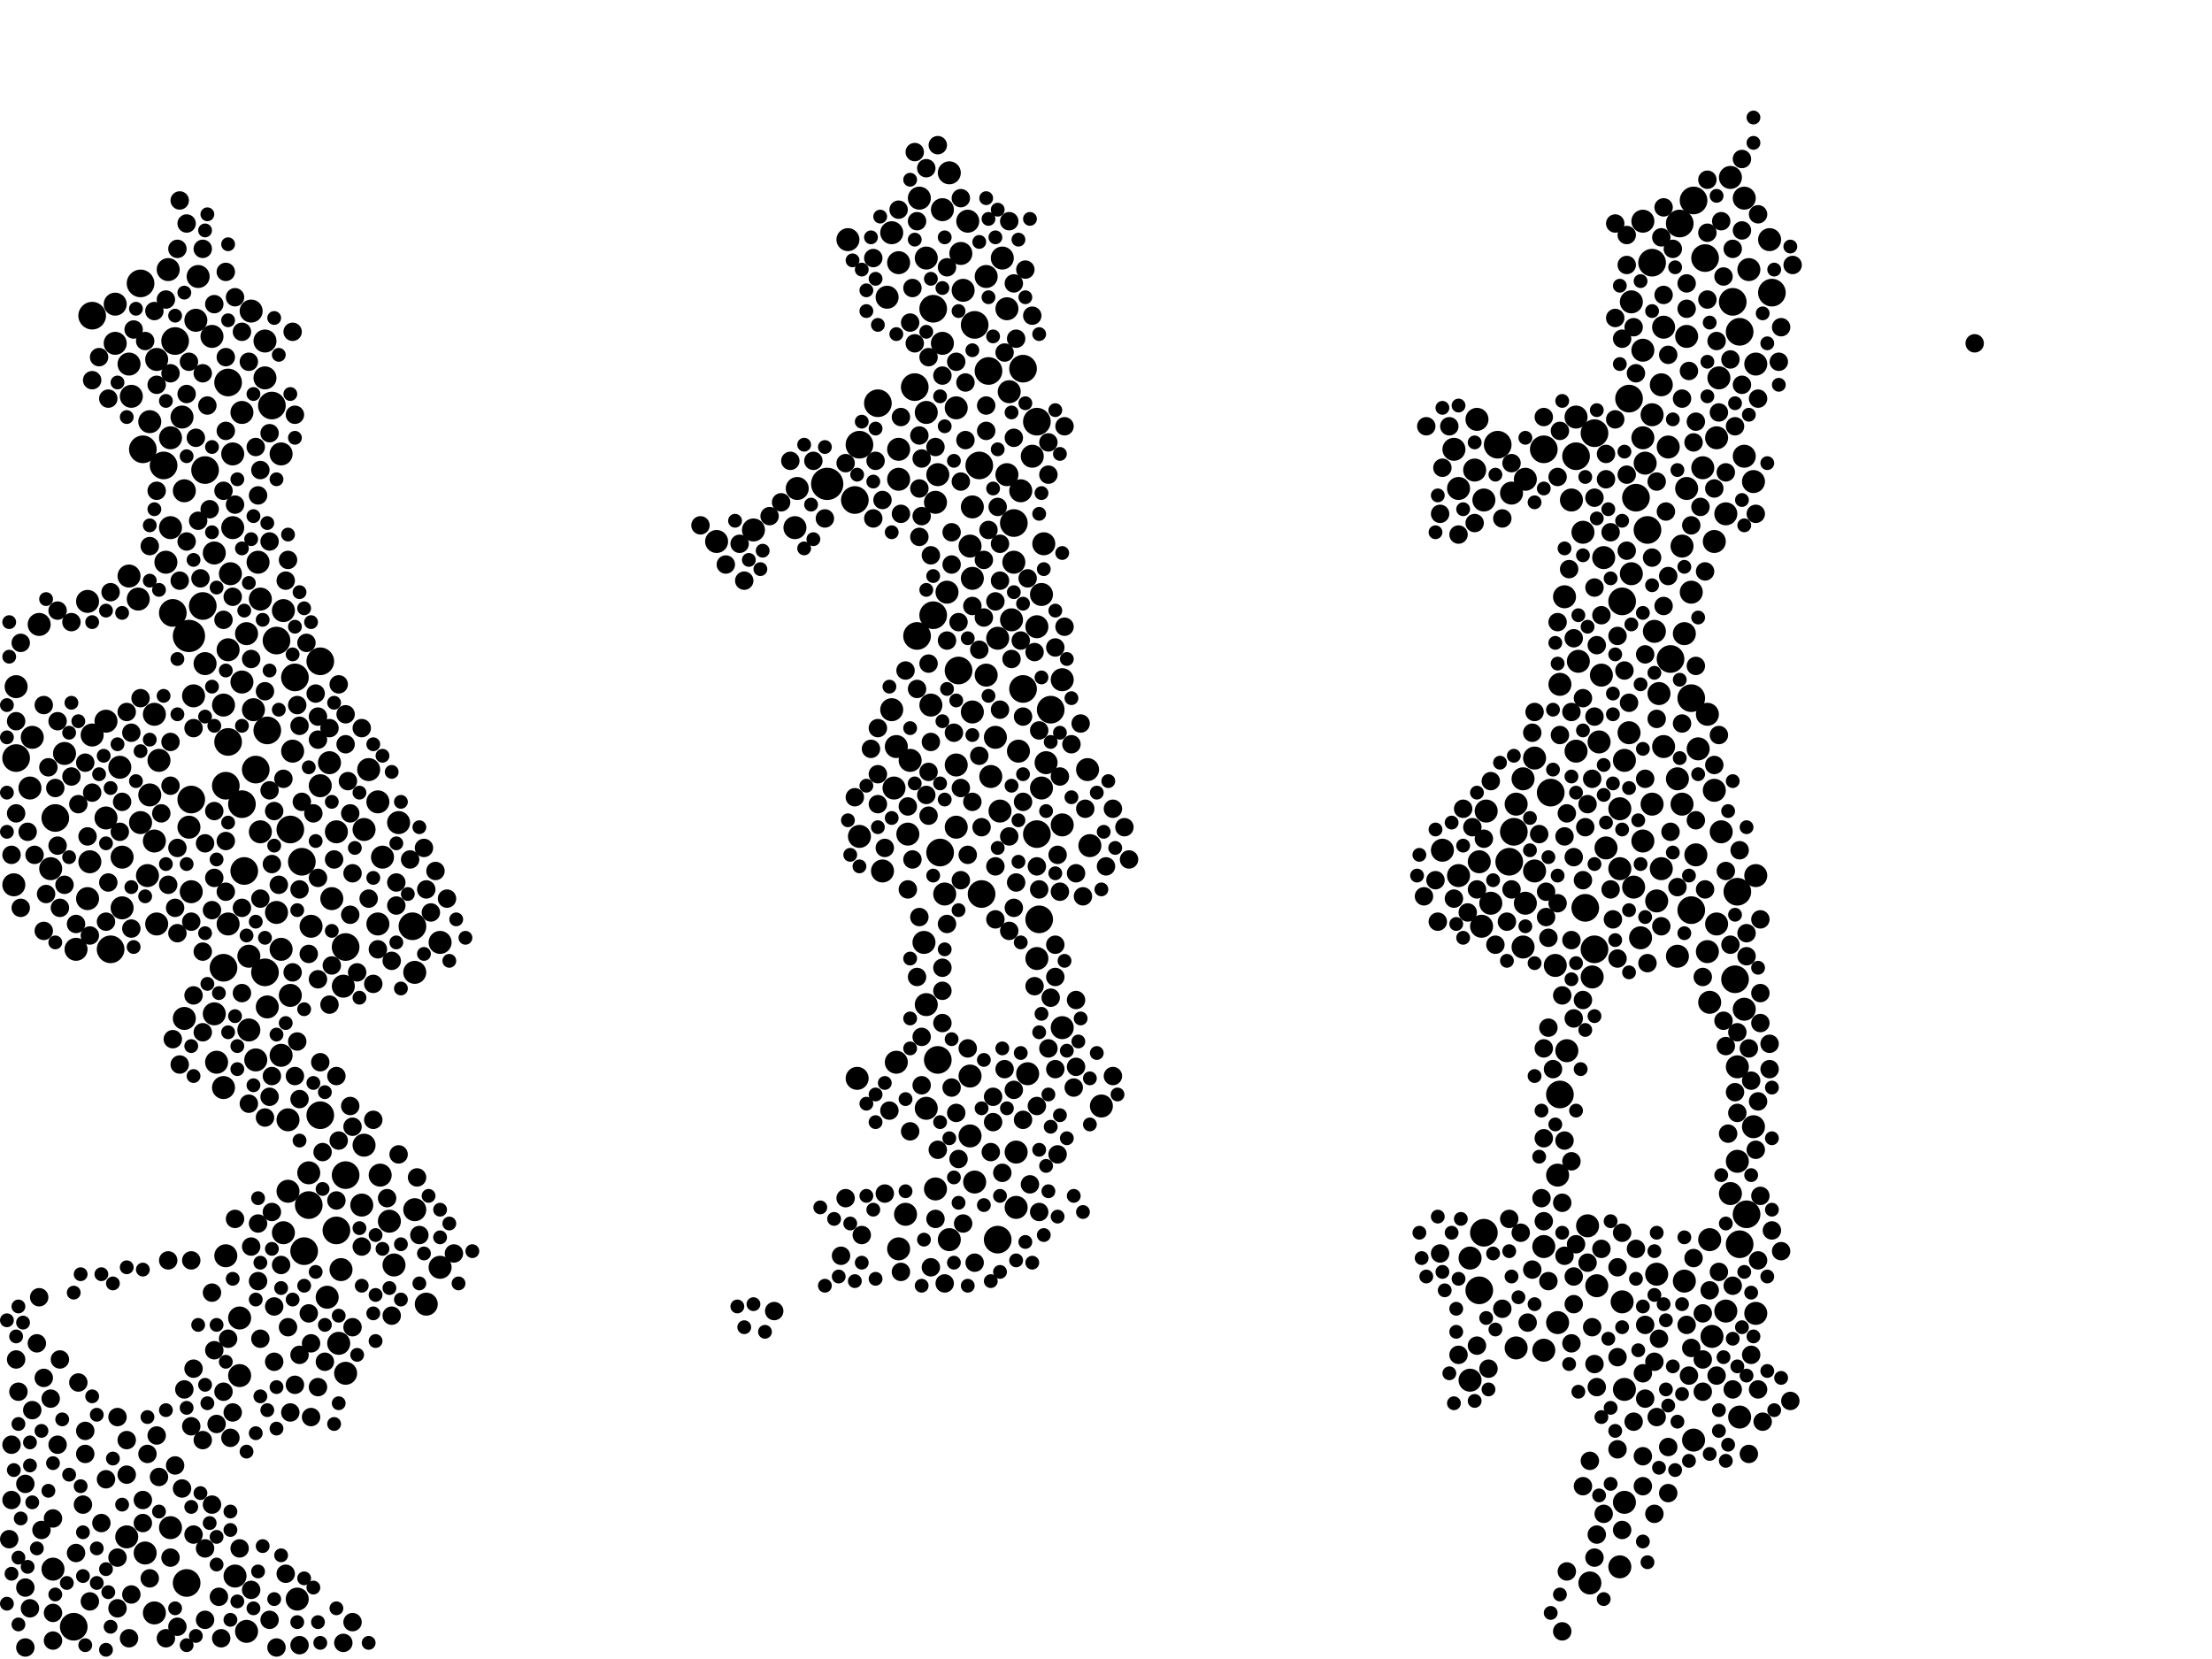 <?xml version="1.0" encoding="utf-8"?>
<svg xmlns="http://www.w3.org/2000/svg"
     xmlns:xlink="http://www.w3.org/1999/xlink" width="1920" height="1440" >

            <defs>
            <style type="text/css"><![CDATA[
circle {stroke: none;}
.c0 {fill: #000000;}
]]></style>
            </defs>
<rect x="0" y="0" width="1920" height="1440" fill="white"/>
<circle cx="718" cy="420" r="14" class="c0"/>
<circle cx="164" cy="552" r="14" class="c0"/>
<circle cx="816" cy="740" r="12" class="c0"/>
<circle cx="846" cy="282" r="12" class="c0"/>
<circle cx="232" cy="634" r="12" class="c0"/>
<circle cx="1354" cy="950" r="12" class="c0"/>
<circle cx="1504" cy="262" r="12" class="c0"/>
<circle cx="1414" cy="346" r="12" class="c0"/>
<circle cx="1508" cy="774" r="12" class="c0"/>
<circle cx="236" cy="352" r="12" class="c0"/>
<circle cx="1516" cy="1054" r="12" class="c0"/>
<circle cx="880" cy="454" r="12" class="c0"/>
<circle cx="796" cy="552" r="12" class="c0"/>
<circle cx="176" cy="526" r="12" class="c0"/>
<circle cx="850" cy="404" r="12" class="c0"/>
<circle cx="14" cy="658" r="12" class="c0"/>
<circle cx="210" cy="698" r="12" class="c0"/>
<circle cx="1430" cy="460" r="12" class="c0"/>
<circle cx="1510" cy="288" r="12" class="c0"/>
<circle cx="746" cy="386" r="12" class="c0"/>
<circle cx="1510" cy="1080" r="12" class="c0"/>
<circle cx="198" cy="332" r="12" class="c0"/>
<circle cx="278" cy="968" r="12" class="c0"/>
<circle cx="888" cy="598" r="12" class="c0"/>
<circle cx="262" cy="748" r="12" class="c0"/>
<circle cx="866" cy="1076" r="12" class="c0"/>
<circle cx="1346" cy="688" r="12" class="c0"/>
<circle cx="252" cy="720" r="12" class="c0"/>
<circle cx="48" cy="710" r="12" class="c0"/>
<circle cx="1376" cy="788" r="12" class="c0"/>
<circle cx="888" cy="320" r="12" class="c0"/>
<circle cx="300" cy="1020" r="12" class="c0"/>
<circle cx="268" cy="1046" r="12" class="c0"/>
<circle cx="912" cy="616" r="12" class="c0"/>
<circle cx="902" cy="798" r="12" class="c0"/>
<circle cx="1450" cy="572" r="12" class="c0"/>
<circle cx="900" cy="724" r="12" class="c0"/>
<circle cx="194" cy="840" r="12" class="c0"/>
<circle cx="162" cy="1374" r="12" class="c0"/>
<circle cx="1420" cy="432" r="12" class="c0"/>
<circle cx="96" cy="824" r="12" class="c0"/>
<circle cx="222" cy="668" r="12" class="c0"/>
<circle cx="1480" cy="224" r="12" class="c0"/>
<circle cx="1368" cy="396" r="12" class="c0"/>
<circle cx="1538" cy="254" r="12" class="c0"/>
<circle cx="742" cy="434" r="12" class="c0"/>
<circle cx="166" cy="694" r="12" class="c0"/>
<circle cx="1284" cy="1120" r="12" class="c0"/>
<circle cx="762" cy="350" r="12" class="c0"/>
<circle cx="1288" cy="1070" r="12" class="c0"/>
<circle cx="794" cy="336" r="12" class="c0"/>
<circle cx="240" cy="556" r="12" class="c0"/>
<circle cx="1314" cy="722" r="12" class="c0"/>
<circle cx="80" cy="274" r="12" class="c0"/>
<circle cx="1506" cy="850" r="12" class="c0"/>
<circle cx="122" cy="246" r="12" class="c0"/>
<circle cx="256" cy="588" r="12" class="c0"/>
<circle cx="1434" cy="228" r="12" class="c0"/>
<circle cx="1468" cy="790" r="12" class="c0"/>
<circle cx="230" cy="844" r="12" class="c0"/>
<circle cx="196" cy="682" r="12" class="c0"/>
<circle cx="900" cy="366" r="12" class="c0"/>
<circle cx="300" cy="822" r="12" class="c0"/>
<circle cx="1468" cy="606" r="12" class="c0"/>
<circle cx="64" cy="1412" r="12" class="c0"/>
<circle cx="810" cy="268" r="12" class="c0"/>
<circle cx="1458" cy="194" r="12" class="c0"/>
<circle cx="1310" cy="748" r="12" class="c0"/>
<circle cx="124" cy="390" r="12" class="c0"/>
<circle cx="264" cy="1086" r="12" class="c0"/>
<circle cx="1384" cy="824" r="12" class="c0"/>
<circle cx="152" cy="296" r="12" class="c0"/>
<circle cx="150" cy="532" r="12" class="c0"/>
<circle cx="178" cy="408" r="12" class="c0"/>
<circle cx="1470" cy="174" r="12" class="c0"/>
<circle cx="1384" cy="376" r="12" class="c0"/>
<circle cx="198" cy="644" r="12" class="c0"/>
<circle cx="852" cy="776" r="12" class="c0"/>
<circle cx="814" cy="920" r="12" class="c0"/>
<circle cx="1408" cy="522" r="12" class="c0"/>
<circle cx="212" cy="756" r="12" class="c0"/>
<circle cx="278" cy="574" r="12" class="c0"/>
<circle cx="1340" cy="390" r="12" class="c0"/>
<circle cx="1300" cy="386" r="12" class="c0"/>
<circle cx="858" cy="322" r="12" class="c0"/>
<circle cx="358" cy="804" r="12" class="c0"/>
<circle cx="142" cy="404" r="12" class="c0"/>
<circle cx="832" cy="582" r="12" class="c0"/>
<circle cx="810" cy="534" r="12" class="c0"/>
<circle cx="292" cy="1068" r="12" class="c0"/>
<circle cx="168" cy="604" r="10" class="c0"/>
<circle cx="188" cy="922" r="10" class="c0"/>
<circle cx="218" cy="270" r="10" class="c0"/>
<circle cx="1482" cy="620" r="10" class="c0"/>
<circle cx="866" cy="554" r="10" class="c0"/>
<circle cx="1472" cy="742" r="10" class="c0"/>
<circle cx="210" cy="592" r="10" class="c0"/>
<circle cx="244" cy="916" r="10" class="c0"/>
<circle cx="288" cy="780" r="10" class="c0"/>
<circle cx="1312" cy="428" r="10" class="c0"/>
<circle cx="328" cy="696" r="10" class="c0"/>
<circle cx="778" cy="648" r="10" class="c0"/>
<circle cx="622" cy="470" r="10" class="c0"/>
<circle cx="56" cy="654" r="10" class="c0"/>
<circle cx="130" cy="366" r="10" class="c0"/>
<circle cx="802" cy="818" r="10" class="c0"/>
<circle cx="1462" cy="550" r="10" class="c0"/>
<circle cx="1406" cy="1360" r="10" class="c0"/>
<circle cx="120" cy="520" r="10" class="c0"/>
<circle cx="246" cy="530" r="10" class="c0"/>
<circle cx="900" cy="544" r="10" class="c0"/>
<circle cx="160" cy="884" r="10" class="c0"/>
<circle cx="766" cy="756" r="10" class="c0"/>
<circle cx="1498" cy="1138" r="10" class="c0"/>
<circle cx="1374" cy="462" r="10" class="c0"/>
<circle cx="780" cy="1084" r="10" class="c0"/>
<circle cx="134" cy="620" r="10" class="c0"/>
<circle cx="1426" cy="730" r="10" class="c0"/>
<circle cx="770" cy="258" r="10" class="c0"/>
<circle cx="112" cy="316" r="10" class="c0"/>
<circle cx="1262" cy="390" r="10" class="c0"/>
<circle cx="788" cy="724" r="10" class="c0"/>
<circle cx="778" cy="922" r="10" class="c0"/>
<circle cx="824" cy="150" r="10" class="c0"/>
<circle cx="284" cy="1126" r="10" class="c0"/>
<circle cx="208" cy="1144" r="10" class="c0"/>
<circle cx="210" cy="358" r="10" class="c0"/>
<circle cx="1434" cy="698" r="10" class="c0"/>
<circle cx="208" cy="1194" r="10" class="c0"/>
<circle cx="1464" cy="424" r="10" class="c0"/>
<circle cx="922" cy="892" r="10" class="c0"/>
<circle cx="148" cy="1326" r="10" class="c0"/>
<circle cx="844" cy="502" r="10" class="c0"/>
<circle cx="106" cy="788" r="10" class="c0"/>
<circle cx="780" cy="390" r="10" class="c0"/>
<circle cx="194" cy="944" r="10" class="c0"/>
<circle cx="328" cy="802" r="10" class="c0"/>
<circle cx="1482" cy="826" r="10" class="c0"/>
<circle cx="1382" cy="848" r="10" class="c0"/>
<circle cx="270" cy="804" r="10" class="c0"/>
<circle cx="198" cy="564" r="10" class="c0"/>
<circle cx="226" cy="722" r="10" class="c0"/>
<circle cx="1340" cy="1172" r="10" class="c0"/>
<circle cx="202" cy="394" r="10" class="c0"/>
<circle cx="1522" cy="418" r="10" class="c0"/>
<circle cx="144" cy="488" r="10" class="c0"/>
<circle cx="220" cy="616" r="10" class="c0"/>
<circle cx="104" cy="666" r="10" class="c0"/>
<circle cx="134" cy="730" r="10" class="c0"/>
<circle cx="736" cy="208" r="10" class="c0"/>
<circle cx="1354" cy="594" r="10" class="c0"/>
<circle cx="92" cy="626" r="10" class="c0"/>
<circle cx="1394" cy="736" r="10" class="c0"/>
<circle cx="1474" cy="650" r="10" class="c0"/>
<circle cx="1368" cy="652" r="10" class="c0"/>
<circle cx="1416" cy="262" r="10" class="c0"/>
<circle cx="1290" cy="704" r="10" class="c0"/>
<circle cx="216" cy="830" r="10" class="c0"/>
<circle cx="146" cy="234" r="10" class="c0"/>
<circle cx="818" cy="182" r="10" class="c0"/>
<circle cx="1280" cy="408" r="10" class="c0"/>
<circle cx="886" cy="426" r="10" class="c0"/>
<circle cx="842" cy="986" r="10" class="c0"/>
<circle cx="12" cy="768" r="10" class="c0"/>
<circle cx="184" cy="292" r="10" class="c0"/>
<circle cx="922" cy="716" r="10" class="c0"/>
<circle cx="834" cy="220" r="10" class="c0"/>
<circle cx="244" cy="824" r="10" class="c0"/>
<circle cx="160" cy="426" r="10" class="c0"/>
<circle cx="1416" cy="498" r="10" class="c0"/>
<circle cx="112" cy="500" r="10" class="c0"/>
<circle cx="202" cy="458" r="10" class="c0"/>
<circle cx="884" cy="652" r="10" class="c0"/>
<circle cx="812" cy="1032" r="10" class="c0"/>
<circle cx="1350" cy="838" r="10" class="c0"/>
<circle cx="224" cy="488" r="10" class="c0"/>
<circle cx="804" cy="872" r="10" class="c0"/>
<circle cx="1492" cy="328" r="10" class="c0"/>
<circle cx="946" cy="734" r="10" class="c0"/>
<circle cx="880" cy="488" r="10" class="c0"/>
<circle cx="298" cy="856" r="10" class="c0"/>
<circle cx="864" cy="640" r="10" class="c0"/>
<circle cx="1524" cy="316" r="10" class="c0"/>
<circle cx="78" cy="748" r="10" class="c0"/>
<circle cx="1522" cy="978" r="10" class="c0"/>
<circle cx="820" cy="776" r="10" class="c0"/>
<circle cx="1508" cy="926" r="10" class="c0"/>
<circle cx="80" cy="638" r="10" class="c0"/>
<circle cx="868" cy="704" r="10" class="c0"/>
<circle cx="1502" cy="154" r="10" class="c0"/>
<circle cx="822" cy="514" r="10" class="c0"/>
<circle cx="130" cy="690" r="10" class="c0"/>
<circle cx="1392" cy="484" r="10" class="c0"/>
<circle cx="1444" cy="648" r="10" class="c0"/>
<circle cx="92" cy="710" r="10" class="c0"/>
<circle cx="878" cy="538" r="10" class="c0"/>
<circle cx="1498" cy="446" r="10" class="c0"/>
<circle cx="1524" cy="760" r="10" class="c0"/>
<circle cx="1288" cy="434" r="10" class="c0"/>
<circle cx="1418" cy="770" r="10" class="c0"/>
<circle cx="1502" cy="1036" r="10" class="c0"/>
<circle cx="882" cy="1048" r="10" class="c0"/>
<circle cx="1340" cy="1082" r="10" class="c0"/>
<circle cx="836" cy="252" r="10" class="c0"/>
<circle cx="1426" cy="192" r="10" class="c0"/>
<circle cx="1508" cy="1008" r="10" class="c0"/>
<circle cx="1426" cy="380" r="10" class="c0"/>
<circle cx="870" cy="224" r="10" class="c0"/>
<circle cx="1324" cy="416" r="10" class="c0"/>
<circle cx="1370" cy="574" r="10" class="c0"/>
<circle cx="1456" cy="830" r="10" class="c0"/>
<circle cx="830" cy="354" r="10" class="c0"/>
<circle cx="856" cy="586" r="10" class="c0"/>
<circle cx="1424" cy="814" r="10" class="c0"/>
<circle cx="804" cy="224" r="10" class="c0"/>
<circle cx="164" cy="718" r="10" class="c0"/>
<circle cx="1360" cy="912" r="10" class="c0"/>
<circle cx="66" cy="824" r="10" class="c0"/>
<circle cx="892" cy="932" r="10" class="c0"/>
<circle cx="856" cy="240" r="10" class="c0"/>
<circle cx="1486" cy="1160" r="10" class="c0"/>
<circle cx="240" cy="792" r="10" class="c0"/>
<circle cx="286" cy="662" r="10" class="c0"/>
<circle cx="186" cy="480" r="10" class="c0"/>
<circle cx="34" cy="542" r="10" class="c0"/>
<circle cx="198" cy="802" r="10" class="c0"/>
<circle cx="128" cy="760" r="10" class="c0"/>
<circle cx="252" cy="864" r="10" class="c0"/>
<circle cx="204" cy="1368" r="10" class="c0"/>
<circle cx="896" cy="396" r="10" class="c0"/>
<circle cx="332" cy="744" r="10" class="c0"/>
<circle cx="1316" cy="1170" r="10" class="c0"/>
<circle cx="316" cy="720" r="10" class="c0"/>
<circle cx="178" cy="576" r="10" class="c0"/>
<circle cx="246" cy="1070" r="10" class="c0"/>
<circle cx="172" cy="240" r="10" class="c0"/>
<circle cx="830" cy="664" r="10" class="c0"/>
<circle cx="134" cy="1400" r="10" class="c0"/>
<circle cx="1514" cy="172" r="10" class="c0"/>
<circle cx="776" cy="684" r="10" class="c0"/>
<circle cx="330" cy="1020" r="10" class="c0"/>
<circle cx="1386" cy="1116" r="10" class="c0"/>
<circle cx="226" cy="520" r="10" class="c0"/>
<circle cx="106" cy="744" r="10" class="c0"/>
<circle cx="1388" cy="644" r="10" class="c0"/>
<circle cx="1484" cy="870" r="10" class="c0"/>
<circle cx="110" cy="1334" r="10" class="c0"/>
<circle cx="814" cy="412" r="10" class="c0"/>
<circle cx="250" cy="1034" r="10" class="c0"/>
<circle cx="1294" cy="784" r="10" class="c0"/>
<circle cx="1536" cy="208" r="10" class="c0"/>
<circle cx="1406" cy="754" r="10" class="c0"/>
<circle cx="244" cy="394" r="10" class="c0"/>
<circle cx="76" cy="780" r="10" class="c0"/>
<circle cx="842" cy="474" r="10" class="c0"/>
<circle cx="300" cy="1192" r="10" class="c0"/>
<circle cx="774" cy="616" r="10" class="c0"/>
<circle cx="786" cy="1054" r="10" class="c0"/>
<circle cx="214" cy="550" r="10" class="c0"/>
<circle cx="824" cy="1076" r="10" class="c0"/>
<circle cx="1510" cy="1230" r="10" class="c0"/>
<circle cx="1390" cy="586" r="10" class="c0"/>
<circle cx="232" cy="874" r="10" class="c0"/>
<circle cx="214" cy="1416" r="10" class="c0"/>
<circle cx="114" cy="344" r="10" class="c0"/>
<circle cx="1468" cy="514" r="10" class="c0"/>
<circle cx="194" cy="612" r="10" class="c0"/>
<circle cx="1368" cy="362" r="10" class="c0"/>
<circle cx="100" cy="298" r="10" class="c0"/>
<circle cx="338" cy="1060" r="10" class="c0"/>
<circle cx="1322" cy="676" r="10" class="c0"/>
<circle cx="158" cy="362" r="10" class="c0"/>
<circle cx="844" cy="618" r="10" class="c0"/>
<circle cx="842" cy="934" r="10" class="c0"/>
<circle cx="1462" cy="1112" r="10" class="c0"/>
<circle cx="780" cy="416" r="10" class="c0"/>
<circle cx="1426" cy="304" r="10" class="c0"/>
<circle cx="790" cy="660" r="10" class="c0"/>
<circle cx="254" cy="652" r="10" class="c0"/>
<circle cx="818" cy="298" r="10" class="c0"/>
<circle cx="136" cy="802" r="10" class="c0"/>
<circle cx="1464" cy="292" r="10" class="c0"/>
<circle cx="922" cy="590" r="10" class="c0"/>
<circle cx="1406" cy="702" r="10" class="c0"/>
<circle cx="46" cy="1362" r="10" class="c0"/>
<circle cx="316" cy="994" r="10" class="c0"/>
<circle cx="904" cy="684" r="10" class="c0"/>
<circle cx="780" cy="228" r="10" class="c0"/>
<circle cx="292" cy="722" r="10" class="c0"/>
<circle cx="1252" cy="738" r="10" class="c0"/>
<circle cx="296" cy="1102" r="10" class="c0"/>
<circle cx="1438" cy="1106" r="10" class="c0"/>
<circle cx="860" cy="674" r="10" class="c0"/>
<circle cx="804" cy="358" r="10" class="c0"/>
<circle cx="26" cy="684" r="10" class="c0"/>
<circle cx="126" cy="1348" r="10" class="c0"/>
<circle cx="830" cy="718" r="10" class="c0"/>
<circle cx="840" cy="192" r="10" class="c0"/>
<circle cx="216" cy="894" r="10" class="c0"/>
<circle cx="812" cy="436" r="10" class="c0"/>
<circle cx="346" cy="714" r="10" class="c0"/>
<circle cx="1378" cy="1064" r="10" class="c0"/>
<circle cx="1524" cy="1140" r="10" class="c0"/>
<circle cx="1484" cy="1076" r="10" class="c0"/>
<circle cx="1266" cy="760" r="10" class="c0"/>
<circle cx="774" cy="202" r="10" class="c0"/>
<circle cx="44" cy="754" r="10" class="c0"/>
<circle cx="122" cy="714" r="10" class="c0"/>
<circle cx="1440" cy="602" r="10" class="c0"/>
<circle cx="186" cy="880" r="10" class="c0"/>
<circle cx="382" cy="818" r="10" class="c0"/>
<circle cx="882" cy="1000" r="10" class="c0"/>
<circle cx="382" cy="1100" r="10" class="c0"/>
<circle cx="1488" cy="686" r="10" class="c0"/>
<circle cx="258" cy="1388" r="10" class="c0"/>
<circle cx="1436" cy="548" r="10" class="c0"/>
<circle cx="1322" cy="822" r="10" class="c0"/>
<circle cx="1514" cy="876" r="10" class="c0"/>
<circle cx="900" cy="832" r="10" class="c0"/>
<circle cx="222" cy="920" r="10" class="c0"/>
<circle cx="1332" cy="756" r="10" class="c0"/>
<circle cx="1380" cy="1374" r="10" class="c0"/>
<circle cx="230" cy="296" r="10" class="c0"/>
<circle cx="148" cy="458" r="10" class="c0"/>
<circle cx="1460" cy="474" r="10" class="c0"/>
<circle cx="1448" cy="388" r="10" class="c0"/>
<circle cx="1438" cy="782" r="10" class="c0"/>
<circle cx="944" cy="668" r="10" class="c0"/>
<circle cx="278" cy="682" r="10" class="c0"/>
<circle cx="798" cy="172" r="10" class="c0"/>
<circle cx="808" cy="612" r="10" class="c0"/>
<circle cx="166" cy="774" r="10" class="c0"/>
<circle cx="904" cy="516" r="10" class="c0"/>
<circle cx="1494" cy="722" r="10" class="c0"/>
<circle cx="1408" cy="1130" r="10" class="c0"/>
<circle cx="876" cy="340" r="10" class="c0"/>
<circle cx="314" cy="1046" r="10" class="c0"/>
<circle cx="360" cy="1050" r="10" class="c0"/>
<circle cx="1316" cy="698" r="10" class="c0"/>
<circle cx="196" cy="1090" r="10" class="c0"/>
<circle cx="1410" cy="660" r="10" class="c0"/>
<circle cx="342" cy="1098" r="10" class="c0"/>
<circle cx="1460" cy="698" r="10" class="c0"/>
<circle cx="1410" cy="1206" r="10" class="c0"/>
<circle cx="14" cy="596" r="10" class="c0"/>
<circle cx="1442" cy="754" r="10" class="c0"/>
<circle cx="1324" cy="784" r="10" class="c0"/>
<circle cx="370" cy="1132" r="10" class="c0"/>
<circle cx="1352" cy="1020" r="10" class="c0"/>
<circle cx="844" cy="440" r="10" class="c0"/>
<circle cx="1364" cy="434" r="10" class="c0"/>
<circle cx="1442" cy="334" r="10" class="c0"/>
<circle cx="1434" cy="360" r="10" class="c0"/>
<circle cx="1444" cy="284" r="10" class="c0"/>
<circle cx="170" cy="278" r="10" class="c0"/>
<circle cx="1488" cy="470" r="10" class="c0"/>
<circle cx="360" cy="844" r="10" class="c0"/>
<circle cx="874" cy="268" r="10" class="c0"/>
<circle cx="692" cy="424" r="10" class="c0"/>
<circle cx="136" cy="312" r="10" class="c0"/>
<circle cx="250" cy="972" r="10" class="c0"/>
<circle cx="100" cy="264" r="10" class="c0"/>
<circle cx="804" cy="962" r="10" class="c0"/>
<circle cx="1414" cy="636" r="10" class="c0"/>
<circle cx="1332" cy="658" r="10" class="c0"/>
<circle cx="1470" cy="1250" r="10" class="c0"/>
<circle cx="746" cy="726" r="10" class="c0"/>
<circle cx="200" cy="498" r="10" class="c0"/>
<circle cx="268" cy="1018" r="10" class="c0"/>
<circle cx="1266" cy="424" r="10" class="c0"/>
<circle cx="1456" cy="676" r="10" class="c0"/>
<circle cx="294" cy="1166" r="10" class="c0"/>
<circle cx="1490" cy="802" r="10" class="c0"/>
<circle cx="1286" cy="804" r="10" class="c0"/>
<circle cx="148" cy="380" r="10" class="c0"/>
<circle cx="1284" cy="748" r="10" class="c0"/>
<circle cx="908" cy="662" r="10" class="c0"/>
<circle cx="1514" cy="396" r="10" class="c0"/>
<circle cx="846" cy="1026" r="10" class="c0"/>
<circle cx="874" cy="412" r="10" class="c0"/>
<circle cx="1478" cy="406" r="10" class="c0"/>
<circle cx="1358" cy="518" r="10" class="c0"/>
<circle cx="956" cy="960" r="10" class="c0"/>
<circle cx="1352" cy="1148" r="10" class="c0"/>
<circle cx="230" cy="328" r="10" class="c0"/>
<circle cx="1282" cy="364" r="10" class="c0"/>
<circle cx="28" cy="640" r="10" class="c0"/>
<circle cx="1410" cy="1304" r="10" class="c0"/>
<circle cx="76" cy="522" r="10" class="c0"/>
<circle cx="320" cy="668" r="10" class="c0"/>
<circle cx="138" cy="660" r="10" class="c0"/>
<circle cx="654" cy="460" r="10" class="c0"/>
<circle cx="1276" cy="1198" r="10" class="c0"/>
<circle cx="1276" cy="1092" r="10" class="c0"/>
<circle cx="906" cy="472" r="10" class="c0"/>
<circle cx="1490" cy="380" r="10" class="c0"/>
<circle cx="1518" cy="234" r="10" class="c0"/>
<circle cx="690" cy="458" r="10" class="c0"/>
<circle cx="744" cy="936" r="10" class="c0"/>
<circle cx="1428" cy="402" r="10" class="c0"/>
<circle cx="200" cy="1248" r="8" class="c0"/>
<circle cx="10" cy="1254" r="8" class="c0"/>
<circle cx="194" cy="1208" r="8" class="c0"/>
<circle cx="14" cy="1180" r="8" class="c0"/>
<circle cx="918" cy="742" r="8" class="c0"/>
<circle cx="786" cy="582" r="8" class="c0"/>
<circle cx="768" cy="1036" r="8" class="c0"/>
<circle cx="256" cy="1202" r="8" class="c0"/>
<circle cx="48" cy="684" r="8" class="c0"/>
<circle cx="920" cy="674" r="8" class="c0"/>
<circle cx="1382" cy="1152" r="8" class="c0"/>
<circle cx="1520" cy="1176" r="8" class="c0"/>
<circle cx="180" cy="352" r="8" class="c0"/>
<circle cx="46" cy="1318" r="8" class="c0"/>
<circle cx="356" cy="746" r="8" class="c0"/>
<circle cx="1414" cy="610" r="8" class="c0"/>
<circle cx="304" cy="960" r="8" class="c0"/>
<circle cx="1394" cy="394" r="8" class="c0"/>
<circle cx="808" cy="644" r="8" class="c0"/>
<circle cx="876" cy="192" r="8" class="c0"/>
<circle cx="706" cy="400" r="8" class="c0"/>
<circle cx="134" cy="270" r="8" class="c0"/>
<circle cx="306" cy="758" r="8" class="c0"/>
<circle cx="880" cy="788" r="8" class="c0"/>
<circle cx="1298" cy="820" r="8" class="c0"/>
<circle cx="646" cy="504" r="8" class="c0"/>
<circle cx="1364" cy="618" r="8" class="c0"/>
<circle cx="1238" cy="370" r="8" class="c0"/>
<circle cx="258" cy="904" r="8" class="c0"/>
<circle cx="114" cy="806" r="8" class="c0"/>
<circle cx="1418" cy="284" r="8" class="c0"/>
<circle cx="900" cy="960" r="8" class="c0"/>
<circle cx="1386" cy="1204" r="8" class="c0"/>
<circle cx="938" cy="628" r="8" class="c0"/>
<circle cx="910" cy="384" r="8" class="c0"/>
<circle cx="176" cy="826" r="8" class="c0"/>
<circle cx="1382" cy="676" r="8" class="c0"/>
<circle cx="806" cy="708" r="8" class="c0"/>
<circle cx="286" cy="632" r="8" class="c0"/>
<circle cx="306" cy="1152" r="8" class="c0"/>
<circle cx="796" cy="848" r="8" class="c0"/>
<circle cx="258" cy="612" r="8" class="c0"/>
<circle cx="256" cy="934" r="8" class="c0"/>
<circle cx="164" cy="314" r="8" class="c0"/>
<circle cx="38" cy="808" r="8" class="c0"/>
<circle cx="1352" cy="784" r="8" class="c0"/>
<circle cx="924" cy="370" r="8" class="c0"/>
<circle cx="236" cy="1052" r="8" class="c0"/>
<circle cx="1554" cy="1216" r="8" class="c0"/>
<circle cx="826" cy="944" r="8" class="c0"/>
<circle cx="1436" cy="1182" r="8" class="c0"/>
<circle cx="1398" cy="462" r="8" class="c0"/>
<circle cx="218" cy="1082" r="8" class="c0"/>
<circle cx="642" cy="472" r="8" class="c0"/>
<circle cx="196" cy="730" r="8" class="c0"/>
<circle cx="792" cy="746" r="8" class="c0"/>
<circle cx="166" cy="800" r="8" class="c0"/>
<circle cx="1342" cy="774" r="8" class="c0"/>
<circle cx="800" cy="900" r="8" class="c0"/>
<circle cx="176" cy="324" r="8" class="c0"/>
<circle cx="780" cy="182" r="8" class="c0"/>
<circle cx="148" cy="1352" r="8" class="c0"/>
<circle cx="1312" cy="772" r="8" class="c0"/>
<circle cx="234" cy="470" r="8" class="c0"/>
<circle cx="304" cy="706" r="8" class="c0"/>
<circle cx="50" cy="1254" r="8" class="c0"/>
<circle cx="1556" cy="230" r="8" class="c0"/>
<circle cx="1348" cy="928" r="8" class="c0"/>
<circle cx="1288" cy="728" r="8" class="c0"/>
<circle cx="1510" cy="738" r="8" class="c0"/>
<circle cx="924" cy="544" r="8" class="c0"/>
<circle cx="344" cy="786" r="8" class="c0"/>
<circle cx="1464" cy="1150" r="8" class="c0"/>
<circle cx="230" cy="970" r="8" class="c0"/>
<circle cx="896" cy="274" r="8" class="c0"/>
<circle cx="1356" cy="864" r="8" class="c0"/>
<circle cx="742" cy="692" r="8" class="c0"/>
<circle cx="226" cy="780" r="8" class="c0"/>
<circle cx="178" cy="1406" r="8" class="c0"/>
<circle cx="804" cy="146" r="8" class="c0"/>
<circle cx="168" cy="864" r="8" class="c0"/>
<circle cx="840" cy="742" r="8" class="c0"/>
<circle cx="1482" cy="260" r="8" class="c0"/>
<circle cx="68" cy="1200" r="8" class="c0"/>
<circle cx="898" cy="566" r="8" class="c0"/>
<circle cx="1444" cy="256" r="8" class="c0"/>
<circle cx="1488" cy="664" r="8" class="c0"/>
<circle cx="854" cy="536" r="8" class="c0"/>
<circle cx="74" cy="1262" r="8" class="c0"/>
<circle cx="1280" cy="454" r="8" class="c0"/>
<circle cx="1498" cy="908" r="8" class="c0"/>
<circle cx="1262" cy="780" r="8" class="c0"/>
<circle cx="1426" cy="1264" r="8" class="c0"/>
<circle cx="1320" cy="1070" r="8" class="c0"/>
<circle cx="1366" cy="884" r="8" class="c0"/>
<circle cx="250" cy="486" r="8" class="c0"/>
<circle cx="940" cy="778" r="8" class="c0"/>
<circle cx="344" cy="766" r="8" class="c0"/>
<circle cx="1366" cy="744" r="8" class="c0"/>
<circle cx="834" cy="418" r="8" class="c0"/>
<circle cx="1344" cy="814" r="8" class="c0"/>
<circle cx="862" cy="952" r="8" class="c0"/>
<circle cx="868" cy="504" r="8" class="c0"/>
<circle cx="1448" cy="308" r="8" class="c0"/>
<circle cx="1354" cy="638" r="8" class="c0"/>
<circle cx="234" cy="952" r="8" class="c0"/>
<circle cx="280" cy="1000" r="8" class="c0"/>
<circle cx="226" cy="408" r="8" class="c0"/>
<circle cx="304" cy="794" r="8" class="c0"/>
<circle cx="52" cy="788" r="8" class="c0"/>
<circle cx="856" cy="374" r="8" class="c0"/>
<circle cx="1438" cy="624" r="8" class="c0"/>
<circle cx="154" cy="736" r="8" class="c0"/>
<circle cx="1340" cy="910" r="8" class="c0"/>
<circle cx="216" cy="314" r="8" class="c0"/>
<circle cx="1490" cy="296" r="8" class="c0"/>
<circle cx="1404" cy="1100" r="8" class="c0"/>
<circle cx="136" cy="334" r="8" class="c0"/>
<circle cx="806" cy="576" r="8" class="c0"/>
<circle cx="942" cy="702" r="8" class="c0"/>
<circle cx="1364" cy="1166" r="8" class="c0"/>
<circle cx="260" cy="772" r="8" class="c0"/>
<circle cx="50" cy="626" r="8" class="c0"/>
<circle cx="210" cy="862" r="8" class="c0"/>
<circle cx="186" cy="762" r="8" class="c0"/>
<circle cx="66" cy="1348" r="8" class="c0"/>
<circle cx="182" cy="442" r="8" class="c0"/>
<circle cx="980" cy="746" r="8" class="c0"/>
<circle cx="818" cy="326" r="8" class="c0"/>
<circle cx="1358" cy="1090" r="8" class="c0"/>
<circle cx="1360" cy="706" r="8" class="c0"/>
<circle cx="1384" cy="432" r="8" class="c0"/>
<circle cx="1512" cy="334" r="8" class="c0"/>
<circle cx="1400" cy="798" r="8" class="c0"/>
<circle cx="288" cy="838" r="8" class="c0"/>
<circle cx="762" cy="698" r="8" class="c0"/>
<circle cx="822" cy="802" r="8" class="c0"/>
<circle cx="898" cy="856" r="8" class="c0"/>
<circle cx="294" cy="990" r="8" class="c0"/>
<circle cx="1500" cy="984" r="8" class="c0"/>
<circle cx="840" cy="910" r="8" class="c0"/>
<circle cx="126" cy="296" r="8" class="c0"/>
<circle cx="1246" cy="764" r="8" class="c0"/>
<circle cx="102" cy="1396" r="8" class="c0"/>
<circle cx="156" cy="504" r="8" class="c0"/>
<circle cx="130" cy="474" r="8" class="c0"/>
<circle cx="370" cy="772" r="8" class="c0"/>
<circle cx="216" cy="958" r="8" class="c0"/>
<circle cx="110" cy="1250" r="8" class="c0"/>
<circle cx="804" cy="690" r="8" class="c0"/>
<circle cx="790" cy="280" r="8" class="c0"/>
<circle cx="1544" cy="314" r="8" class="c0"/>
<circle cx="822" cy="556" r="8" class="c0"/>
<circle cx="254" cy="288" r="8" class="c0"/>
<circle cx="814" cy="126" r="8" class="c0"/>
<circle cx="208" cy="1344" r="8" class="c0"/>
<circle cx="832" cy="540" r="8" class="c0"/>
<circle cx="1520" cy="938" r="8" class="c0"/>
<circle cx="262" cy="696" r="8" class="c0"/>
<circle cx="328" cy="824" r="8" class="c0"/>
<circle cx="934" cy="926" r="8" class="c0"/>
<circle cx="1464" cy="268" r="8" class="c0"/>
<circle cx="966" cy="702" r="8" class="c0"/>
<circle cx="46" cy="1400" r="8" class="c0"/>
<circle cx="1336" cy="724" r="8" class="c0"/>
<circle cx="1390" cy="534" r="8" class="c0"/>
<circle cx="80" cy="688" r="8" class="c0"/>
<circle cx="1448" cy="1256" r="8" class="c0"/>
<circle cx="144" cy="1422" r="8" class="c0"/>
<circle cx="38" cy="612" r="8" class="c0"/>
<circle cx="1340" cy="988" r="8" class="c0"/>
<circle cx="1450" cy="722" r="8" class="c0"/>
<circle cx="314" cy="1082" r="8" class="c0"/>
<circle cx="246" cy="676" r="8" class="c0"/>
<circle cx="272" cy="706" r="8" class="c0"/>
<circle cx="1358" cy="990" r="8" class="c0"/>
<circle cx="672" cy="1138" r="8" class="c0"/>
<circle cx="1492" cy="1104" r="8" class="c0"/>
<circle cx="868" cy="472" r="8" class="c0"/>
<circle cx="796" cy="192" r="8" class="c0"/>
<circle cx="818" cy="840" r="8" class="c0"/>
<circle cx="960" cy="752" r="8" class="c0"/>
<circle cx="310" cy="844" r="8" class="c0"/>
<circle cx="782" cy="446" r="8" class="c0"/>
<circle cx="18" cy="788" r="8" class="c0"/>
<circle cx="1252" cy="406" r="8" class="c0"/>
<circle cx="934" cy="868" r="8" class="c0"/>
<circle cx="1378" cy="698" r="8" class="c0"/>
<circle cx="782" cy="362" r="8" class="c0"/>
<circle cx="768" cy="736" r="8" class="c0"/>
<circle cx="196" cy="374" r="8" class="c0"/>
<circle cx="234" cy="1406" r="8" class="c0"/>
<circle cx="94" cy="346" r="8" class="c0"/>
<circle cx="854" cy="486" r="8" class="c0"/>
<circle cx="1356" cy="1044" r="8" class="c0"/>
<circle cx="826" cy="462" r="8" class="c0"/>
<circle cx="1376" cy="718" r="8" class="c0"/>
<circle cx="224" cy="1112" r="8" class="c0"/>
<circle cx="1476" cy="440" r="8" class="c0"/>
<circle cx="864" cy="752" r="8" class="c0"/>
<circle cx="218" cy="1380" r="8" class="c0"/>
<circle cx="1332" cy="618" r="8" class="c0"/>
<circle cx="932" cy="944" r="8" class="c0"/>
<circle cx="168" cy="1188" r="8" class="c0"/>
<circle cx="1384" cy="1184" r="8" class="c0"/>
<circle cx="1392" cy="1314" r="8" class="c0"/>
<circle cx="798" cy="466" r="8" class="c0"/>
<circle cx="1466" cy="322" r="8" class="c0"/>
<circle cx="678" cy="436" r="8" class="c0"/>
<circle cx="340" cy="1142" r="8" class="c0"/>
<circle cx="1518" cy="910" r="8" class="c0"/>
<circle cx="830" cy="966" r="8" class="c0"/>
<circle cx="836" cy="1062" r="8" class="c0"/>
<circle cx="1340" cy="362" r="8" class="c0"/>
<circle cx="814" cy="998" r="8" class="c0"/>
<circle cx="916" cy="848" r="8" class="c0"/>
<circle cx="1410" cy="582" r="8" class="c0"/>
<circle cx="218" cy="572" r="8" class="c0"/>
<circle cx="1384" cy="510" r="8" class="c0"/>
<circle cx="24" cy="722" r="8" class="c0"/>
<circle cx="1498" cy="756" r="8" class="c0"/>
<circle cx="1504" cy="1206" r="8" class="c0"/>
<circle cx="880" cy="246" r="8" class="c0"/>
<circle cx="1366" cy="1108" r="8" class="c0"/>
<circle cx="62" cy="540" r="8" class="c0"/>
<circle cx="870" cy="1018" r="8" class="c0"/>
<circle cx="204" cy="438" r="8" class="c0"/>
<circle cx="1524" cy="446" r="8" class="c0"/>
<circle cx="828" cy="636" r="8" class="c0"/>
<circle cx="1402" cy="194" r="8" class="c0"/>
<circle cx="1546" cy="284" r="8" class="c0"/>
<circle cx="294" cy="594" r="8" class="c0"/>
<circle cx="888" cy="696" r="8" class="c0"/>
<circle cx="254" cy="844" r="8" class="c0"/>
<circle cx="260" cy="954" r="8" class="c0"/>
<circle cx="1282" cy="1168" r="8" class="c0"/>
<circle cx="792" cy="250" r="8" class="c0"/>
<circle cx="1456" cy="770" r="8" class="c0"/>
<circle cx="1274" cy="792" r="8" class="c0"/>
<circle cx="168" cy="1332" r="8" class="c0"/>
<circle cx="394" cy="1088" r="8" class="c0"/>
<circle cx="40" cy="776" r="8" class="c0"/>
<circle cx="1404" cy="1178" r="8" class="c0"/>
<circle cx="204" cy="258" r="8" class="c0"/>
<circle cx="748" cy="1072" r="8" class="c0"/>
<circle cx="270" cy="1230" r="8" class="c0"/>
<circle cx="822" cy="232" r="8" class="c0"/>
<circle cx="1494" cy="192" r="8" class="c0"/>
<circle cx="238" cy="704" r="8" class="c0"/>
<circle cx="1448" cy="500" r="8" class="c0"/>
<circle cx="876" cy="808" r="8" class="c0"/>
<circle cx="798" cy="424" r="8" class="c0"/>
<circle cx="1466" cy="1194" r="8" class="c0"/>
<circle cx="194" cy="538" r="8" class="c0"/>
<circle cx="686" cy="400" r="8" class="c0"/>
<circle cx="882" cy="766" r="8" class="c0"/>
<circle cx="286" cy="872" r="8" class="c0"/>
<circle cx="1266" cy="464" r="8" class="c0"/>
<circle cx="1418" cy="1234" r="8" class="c0"/>
<circle cx="1492" cy="358" r="8" class="c0"/>
<circle cx="1498" cy="410" r="8" class="c0"/>
<circle cx="902" cy="772" r="8" class="c0"/>
<circle cx="14" cy="626" r="8" class="c0"/>
<circle cx="812" cy="388" r="8" class="c0"/>
<circle cx="88" cy="1322" r="8" class="c0"/>
<circle cx="866" cy="440" r="8" class="c0"/>
<circle cx="300" cy="646" r="8" class="c0"/>
<circle cx="364" cy="1072" r="8" class="c0"/>
<circle cx="162" cy="342" r="8" class="c0"/>
<circle cx="1374" cy="764" r="8" class="c0"/>
<circle cx="192" cy="1422" r="8" class="c0"/>
<circle cx="94" cy="766" r="8" class="c0"/>
<circle cx="80" cy="330" r="8" class="c0"/>
<circle cx="224" cy="1062" r="8" class="c0"/>
<circle cx="788" cy="772" r="8" class="c0"/>
<circle cx="148" cy="324" r="8" class="c0"/>
<circle cx="772" cy="964" r="8" class="c0"/>
<circle cx="838" cy="332" r="8" class="c0"/>
<circle cx="248" cy="504" r="8" class="c0"/>
<circle cx="1512" cy="200" r="8" class="c0"/>
<circle cx="838" cy="382" r="8" class="c0"/>
<circle cx="56" cy="768" r="8" class="c0"/>
<circle cx="248" cy="1366" r="8" class="c0"/>
<circle cx="1472" cy="366" r="8" class="c0"/>
<circle cx="882" cy="294" r="8" class="c0"/>
<circle cx="306" cy="1408" r="8" class="c0"/>
<circle cx="148" cy="682" r="8" class="c0"/>
<circle cx="910" cy="910" r="8" class="c0"/>
<circle cx="102" cy="1352" r="8" class="c0"/>
<circle cx="136" cy="1246" r="8" class="c0"/>
<circle cx="1472" cy="712" r="8" class="c0"/>
<circle cx="378" cy="756" r="8" class="c0"/>
<circle cx="252" cy="1226" r="8" class="c0"/>
<circle cx="198" cy="1162" r="8" class="c0"/>
<circle cx="892" cy="502" r="8" class="c0"/>
<circle cx="850" cy="656" r="8" class="c0"/>
<circle cx="130" cy="1370" r="8" class="c0"/>
<circle cx="762" cy="672" r="8" class="c0"/>
<circle cx="156" cy="924" r="8" class="c0"/>
<circle cx="1366" cy="554" r="8" class="c0"/>
<circle cx="826" cy="490" r="8" class="c0"/>
<circle cx="880" cy="380" r="8" class="c0"/>
<circle cx="1526" cy="1094" r="8" class="c0"/>
<circle cx="300" cy="620" r="8" class="c0"/>
<circle cx="194" cy="426" r="8" class="c0"/>
<circle cx="162" cy="194" r="8" class="c0"/>
<circle cx="170" cy="380" r="8" class="c0"/>
<circle cx="798" cy="796" r="8" class="c0"/>
<circle cx="222" cy="388" r="8" class="c0"/>
<circle cx="268" cy="828" r="8" class="c0"/>
<circle cx="1516" cy="830" r="8" class="c0"/>
<circle cx="758" cy="450" r="8" class="c0"/>
<circle cx="238" cy="1134" r="8" class="c0"/>
<circle cx="800" cy="942" r="8" class="c0"/>
<circle cx="148" cy="644" r="8" class="c0"/>
<circle cx="114" cy="636" r="8" class="c0"/>
<circle cx="766" cy="434" r="8" class="c0"/>
<circle cx="1282" cy="772" r="8" class="c0"/>
<circle cx="1524" cy="998" r="8" class="c0"/>
<circle cx="876" cy="726" r="8" class="c0"/>
<circle cx="362" cy="1022" r="8" class="c0"/>
<circle cx="1384" cy="1352" r="8" class="c0"/>
<circle cx="1478" cy="1140" r="8" class="c0"/>
<circle cx="138" cy="1282" r="8" class="c0"/>
<circle cx="1412" cy="478" r="8" class="c0"/>
<circle cx="1430" cy="836" r="8" class="c0"/>
<circle cx="124" cy="1302" r="8" class="c0"/>
<circle cx="1448" cy="1296" r="8" class="c0"/>
<circle cx="38" cy="1196" r="8" class="c0"/>
<circle cx="210" cy="288" r="8" class="c0"/>
<circle cx="1526" cy="956" r="8" class="c0"/>
<circle cx="314" cy="632" r="8" class="c0"/>
<circle cx="276" cy="622" r="8" class="c0"/>
<circle cx="1526" cy="346" r="8" class="c0"/>
<circle cx="1538" cy="1068" r="8" class="c0"/>
<circle cx="28" cy="1224" r="8" class="c0"/>
<circle cx="844" cy="696" r="8" class="c0"/>
<circle cx="144" cy="260" r="8" class="c0"/>
<circle cx="1404" cy="832" r="8" class="c0"/>
<circle cx="260" cy="1176" r="8" class="c0"/>
<circle cx="154" cy="810" r="8" class="c0"/>
<circle cx="1428" cy="1214" r="8" class="c0"/>
<circle cx="1536" cy="928" r="8" class="c0"/>
<circle cx="1258" cy="370" r="8" class="c0"/>
<circle cx="930" cy="646" r="8" class="c0"/>
<circle cx="1464" cy="246" r="8" class="c0"/>
<circle cx="830" cy="314" r="8" class="c0"/>
<circle cx="1506" cy="370" r="8" class="c0"/>
<circle cx="50" cy="734" r="8" class="c0"/>
<circle cx="910" cy="412" r="8" class="c0"/>
<circle cx="1460" cy="346" r="8" class="c0"/>
<circle cx="1404" cy="1258" r="8" class="c0"/>
<circle cx="156" cy="174" r="8" class="c0"/>
<circle cx="168" cy="632" r="8" class="c0"/>
<circle cx="1512" cy="138" r="8" class="c0"/>
<circle cx="1516" cy="810" r="8" class="c0"/>
<circle cx="1404" cy="552" r="8" class="c0"/>
<circle cx="918" cy="1002" r="8" class="c0"/>
<circle cx="1518" cy="1262" r="8" class="c0"/>
<circle cx="1362" cy="494" r="8" class="c0"/>
<circle cx="50" cy="530" r="8" class="c0"/>
<circle cx="1478" cy="848" r="8" class="c0"/>
<circle cx="1460" cy="628" r="8" class="c0"/>
<circle cx="912" cy="866" r="8" class="c0"/>
<circle cx="236" cy="750" r="8" class="c0"/>
<circle cx="1312" cy="402" r="8" class="c0"/>
<circle cx="68" cy="698" r="8" class="c0"/>
<circle cx="1490" cy="1194" r="8" class="c0"/>
<circle cx="1480" cy="772" r="8" class="c0"/>
<circle cx="1342" cy="796" r="8" class="c0"/>
<circle cx="902" cy="634" r="8" class="c0"/>
<circle cx="74" cy="662" r="8" class="c0"/>
<circle cx="96" cy="514" r="8" class="c0"/>
<circle cx="834" cy="172" r="8" class="c0"/>
<circle cx="106" cy="696" r="8" class="c0"/>
<circle cx="276" cy="850" r="8" class="c0"/>
<circle cx="74" cy="1242" r="8" class="c0"/>
<circle cx="1352" cy="414" r="8" class="c0"/>
<circle cx="154" cy="216" r="8" class="c0"/>
<circle cx="1436" cy="1314" r="8" class="c0"/>
<circle cx="176" cy="896" r="8" class="c0"/>
<circle cx="102" cy="1230" r="8" class="c0"/>
<circle cx="888" cy="622" r="8" class="c0"/>
<circle cx="756" cy="650" r="8" class="c0"/>
<circle cx="1528" cy="862" r="8" class="c0"/>
<circle cx="186" cy="1172" r="8" class="c0"/>
<circle cx="290" cy="746" r="8" class="c0"/>
<circle cx="152" cy="1272" r="8" class="c0"/>
<circle cx="158" cy="1292" r="8" class="c0"/>
<circle cx="324" cy="972" r="8" class="c0"/>
<circle cx="104" cy="722" r="8" class="c0"/>
<circle cx="758" cy="224" r="8" class="c0"/>
<circle cx="374" cy="792" r="8" class="c0"/>
<circle cx="1390" cy="1084" r="8" class="c0"/>
<circle cx="72" cy="1306" r="8" class="c0"/>
<circle cx="760" cy="400" r="8" class="c0"/>
<circle cx="62" cy="674" r="8" class="c0"/>
<circle cx="1402" cy="364" r="8" class="c0"/>
<circle cx="1408" cy="294" r="8" class="c0"/>
<circle cx="196" cy="310" r="8" class="c0"/>
<circle cx="790" cy="982" r="8" class="c0"/>
<circle cx="782" cy="1104" r="8" class="c0"/>
<circle cx="324" cy="854" r="8" class="c0"/>
<circle cx="1428" cy="1150" r="8" class="c0"/>
<circle cx="150" cy="902" r="8" class="c0"/>
<circle cx="800" cy="398" r="8" class="c0"/>
<circle cx="808" cy="1100" r="8" class="c0"/>
<circle cx="630" cy="490" r="8" class="c0"/>
<circle cx="716" cy="450" r="8" class="c0"/>
<circle cx="276" cy="762" r="8" class="c0"/>
<circle cx="900" cy="752" r="8" class="c0"/>
<circle cx="834" cy="684" r="8" class="c0"/>
<circle cx="730" cy="1090" r="8" class="c0"/>
<circle cx="1374" cy="1290" r="8" class="c0"/>
<circle cx="178" cy="732" r="8" class="c0"/>
<circle cx="1480" cy="496" r="8" class="c0"/>
<circle cx="292" cy="934" r="8" class="c0"/>
<circle cx="176" cy="1250" r="8" class="c0"/>
<circle cx="320" cy="780" r="8" class="c0"/>
<circle cx="1326" cy="1148" r="8" class="c0"/>
<circle cx="274" cy="602" r="8" class="c0"/>
<circle cx="1478" cy="1208" r="8" class="c0"/>
<circle cx="1496" cy="240" r="8" class="c0"/>
<circle cx="1470" cy="384" r="8" class="c0"/>
<circle cx="934" cy="758" r="8" class="c0"/>
<circle cx="1398" cy="772" r="8" class="c0"/>
<circle cx="850" cy="564" r="8" class="c0"/>
<circle cx="278" cy="922" r="8" class="c0"/>
<circle cx="902" cy="1052" r="8" class="c0"/>
<circle cx="806" cy="670" r="8" class="c0"/>
<circle cx="794" cy="298" r="8" class="c0"/>
<circle cx="1526" cy="186" r="8" class="c0"/>
<circle cx="176" cy="216" r="8" class="c0"/>
<circle cx="346" cy="1002" r="8" class="c0"/>
<circle cx="14" cy="706" r="8" class="c0"/>
<circle cx="1374" cy="606" r="8" class="c0"/>
<circle cx="1250" cy="446" r="8" class="c0"/>
<circle cx="1248" cy="800" r="8" class="c0"/>
<circle cx="152" cy="788" r="8" class="c0"/>
<circle cx="110" cy="618" r="8" class="c0"/>
<circle cx="186" cy="264" r="8" class="c0"/>
<circle cx="862" cy="974" r="8" class="c0"/>
<circle cx="268" cy="1140" r="8" class="c0"/>
<circle cx="880" cy="946" r="8" class="c0"/>
<circle cx="844" cy="526" r="8" class="c0"/>
<circle cx="864" cy="522" r="8" class="c0"/>
<circle cx="1468" cy="456" r="8" class="c0"/>
<circle cx="124" cy="1322" r="8" class="c0"/>
<circle cx="78" cy="1390" r="8" class="c0"/>
<circle cx="1446" cy="444" r="8" class="c0"/>
<circle cx="1330" cy="1102" r="8" class="c0"/>
<circle cx="1444" cy="526" r="8" class="c0"/>
<circle cx="202" cy="518" r="8" class="c0"/>
<circle cx="1528" cy="1038" r="8" class="c0"/>
<circle cx="276" cy="642" r="8" class="c0"/>
<circle cx="10" cy="742" r="8" class="c0"/>
<circle cx="1412" cy="412" r="8" class="c0"/>
<circle cx="1508" cy="896" r="8" class="c0"/>
<circle cx="1438" cy="418" r="8" class="c0"/>
<circle cx="1526" cy="1206" r="8" class="c0"/>
<circle cx="204" cy="1058" r="8" class="c0"/>
<circle cx="174" cy="502" r="8" class="c0"/>
<circle cx="1338" cy="1040" r="8" class="c0"/>
<circle cx="1502" cy="820" r="8" class="c0"/>
<circle cx="250" cy="1152" r="8" class="c0"/>
<circle cx="1354" cy="374" r="8" class="c0"/>
<circle cx="1452" cy="216" r="8" class="c0"/>
<circle cx="846" cy="1096" r="8" class="c0"/>
<circle cx="868" cy="616" r="8" class="c0"/>
<circle cx="818" cy="888" r="8" class="c0"/>
<circle cx="32" cy="1166" r="8" class="c0"/>
<circle cx="1380" cy="1268" r="8" class="c0"/>
<circle cx="1278" cy="718" r="8" class="c0"/>
<circle cx="242" cy="768" r="8" class="c0"/>
<circle cx="122" cy="606" r="8" class="c0"/>
<circle cx="1344" cy="1112" r="8" class="c0"/>
<circle cx="1270" cy="702" r="8" class="c0"/>
<circle cx="1434" cy="484" r="8" class="c0"/>
<circle cx="154" cy="1412" r="8" class="c0"/>
<circle cx="1412" cy="230" r="8" class="c0"/>
<circle cx="188" cy="1236" r="8" class="c0"/>
<circle cx="1352" cy="540" r="8" class="c0"/>
<circle cx="26" cy="1396" r="8" class="c0"/>
<circle cx="18" cy="558" r="8" class="c0"/>
<circle cx="30" cy="742" r="8" class="c0"/>
<circle cx="238" cy="1182" r="8" class="c0"/>
<circle cx="260" cy="1428" r="8" class="c0"/>
<circle cx="886" cy="556" r="8" class="c0"/>
<circle cx="920" cy="774" r="8" class="c0"/>
<circle cx="856" cy="352" r="8" class="c0"/>
<circle cx="1344" cy="892" r="8" class="c0"/>
<circle cx="668" cy="448" r="8" class="c0"/>
<circle cx="966" cy="934" r="8" class="c0"/>
<circle cx="92" cy="1284" r="8" class="c0"/>
<circle cx="52" cy="1180" r="8" class="c0"/>
<circle cx="240" cy="1430" r="8" class="c0"/>
<circle cx="260" cy="630" r="8" class="c0"/>
<circle cx="798" cy="378" r="8" class="c0"/>
<circle cx="202" cy="1226" r="8" class="c0"/>
<circle cx="916" cy="562" r="8" class="c0"/>
<circle cx="8" cy="1336" r="8" class="c0"/>
<circle cx="1364" cy="1008" r="8" class="c0"/>
<circle cx="1250" cy="1088" r="8" class="c0"/>
<circle cx="1488" cy="424" r="8" class="c0"/>
<circle cx="1308" cy="800" r="8" class="c0"/>
<circle cx="136" cy="426" r="8" class="c0"/>
<circle cx="734" cy="1040" r="8" class="c0"/>
<circle cx="834" cy="764" r="8" class="c0"/>
<circle cx="302" cy="678" r="8" class="c0"/>
<circle cx="110" cy="1280" r="8" class="c0"/>
<circle cx="140" cy="706" r="8" class="c0"/>
<circle cx="22" cy="1378" r="8" class="c0"/>
<circle cx="282" cy="1182" r="8" class="c0"/>
<circle cx="1386" cy="560" r="8" class="c0"/>
<circle cx="112" cy="1422" r="8" class="c0"/>
<circle cx="1444" cy="180" r="8" class="c0"/>
<circle cx="1358" cy="726" r="8" class="c0"/>
<circle cx="1482" cy="202" r="8" class="c0"/>
<circle cx="1472" cy="578" r="8" class="c0"/>
<circle cx="1468" cy="1170" r="8" class="c0"/>
<circle cx="872" cy="928" r="8" class="c0"/>
<circle cx="1714" cy="298" r="8" class="c0"/>
<circle cx="1412" cy="204" r="8" class="c0"/>
<circle cx="244" cy="1098" r="8" class="c0"/>
<circle cx="1408" cy="1328" r="8" class="c0"/>
<circle cx="234" cy="686" r="8" class="c0"/>
<circle cx="116" cy="286" r="8" class="c0"/>
<circle cx="762" cy="632" r="8" class="c0"/>
<circle cx="224" cy="430" r="8" class="c0"/>
<circle cx="1294" cy="678" r="8" class="c0"/>
<circle cx="1360" cy="1364" r="8" class="c0"/>
<circle cx="368" cy="736" r="8" class="c0"/>
<circle cx="1438" cy="1230" r="8" class="c0"/>
<circle cx="1420" cy="324" r="8" class="c0"/>
<circle cx="22" cy="1430" r="8" class="c0"/>
<circle cx="888" cy="972" r="8" class="c0"/>
<circle cx="162" cy="470" r="8" class="c0"/>
<circle cx="1330" cy="636" r="8" class="c0"/>
<circle cx="1384" cy="622" r="8" class="c0"/>
<circle cx="1470" cy="1092" r="8" class="c0"/>
<circle cx="820" cy="1114" r="8" class="c0"/>
<circle cx="916" cy="928" r="8" class="c0"/>
<circle cx="1366" cy="1132" r="8" class="c0"/>
<circle cx="1546" cy="1086" r="8" class="c0"/>
<circle cx="1310" cy="1058" r="8" class="c0"/>
<circle cx="196" cy="236" r="8" class="c0"/>
<circle cx="806" cy="310" r="8" class="c0"/>
<circle cx="1368" cy="1080" r="8" class="c0"/>
<circle cx="388" cy="780" r="8" class="c0"/>
<circle cx="234" cy="376" r="8" class="c0"/>
<circle cx="1504" cy="1116" r="8" class="c0"/>
<circle cx="1420" cy="1084" r="8" class="c0"/>
<circle cx="16" cy="1208" r="8" class="c0"/>
<circle cx="976" cy="718" r="8" class="c0"/>
<circle cx="92" cy="800" r="8" class="c0"/>
<circle cx="230" cy="600" r="8" class="c0"/>
<circle cx="146" cy="1094" r="8" class="c0"/>
<circle cx="1428" cy="568" r="8" class="c0"/>
<circle cx="336" cy="1040" r="8" class="c0"/>
<circle cx="872" cy="306" r="8" class="c0"/>
<circle cx="128" cy="1262" r="8" class="c0"/>
<circle cx="340" cy="834" r="8" class="c0"/>
<circle cx="190" cy="1386" r="8" class="c0"/>
<circle cx="796" cy="598" r="8" class="c0"/>
<circle cx="172" cy="452" r="8" class="c0"/>
<circle cx="184" cy="790" r="8" class="c0"/>
<circle cx="46" cy="1424" r="8" class="c0"/>
<circle cx="266" cy="558" r="8" class="c0"/>
<circle cx="734" cy="402" r="8" class="c0"/>
<circle cx="44" cy="1214" r="8" class="c0"/>
<circle cx="1408" cy="1070" r="8" class="c0"/>
<circle cx="1484" cy="1120" r="8" class="c0"/>
<circle cx="1506" cy="948" r="8" class="c0"/>
<circle cx="800" cy="448" r="8" class="c0"/>
<circle cx="22" cy="1288" r="8" class="c0"/>
<circle cx="270" cy="1166" r="8" class="c0"/>
<circle cx="1374" cy="868" r="8" class="c0"/>
<circle cx="812" cy="1058" r="8" class="c0"/>
<circle cx="1536" cy="906" r="8" class="c0"/>
<circle cx="226" cy="1162" r="8" class="c0"/>
<circle cx="292" cy="1042" r="8" class="c0"/>
<circle cx="1426" cy="1290" r="8" class="c0"/>
<circle cx="1442" cy="804" r="8" class="c0"/>
<circle cx="166" cy="1094" r="8" class="c0"/>
<circle cx="306" cy="978" r="8" class="c0"/>
<circle cx="184" cy="1306" r="8" class="c0"/>
<circle cx="852" cy="718" r="8" class="c0"/>
<circle cx="808" cy="482" r="8" class="c0"/>
<circle cx="1236" cy="778" r="8" class="c0"/>
<circle cx="276" cy="1204" r="8" class="c0"/>
<circle cx="298" cy="1426" r="8" class="c0"/>
<circle cx="42" cy="666" r="8" class="c0"/>
<circle cx="818" cy="860" r="8" class="c0"/>
<circle cx="860" cy="1000" r="8" class="c0"/>
<circle cx="160" cy="1206" r="8" class="c0"/>
<circle cx="114" cy="1384" r="8" class="c0"/>
<circle cx="166" cy="1238" r="8" class="c0"/>
<circle cx="1508" cy="966" r="8" class="c0"/>
<circle cx="1504" cy="216" r="8" class="c0"/>
<circle cx="1440" cy="1162" r="8" class="c0"/>
<circle cx="1402" cy="276" r="8" class="c0"/>
<circle cx="86" cy="310" r="8" class="c0"/>
<circle cx="1530" cy="1234" r="8" class="c0"/>
<circle cx="236" cy="934" r="8" class="c0"/>
<circle cx="1340" cy="1060" r="8" class="c0"/>
<circle cx="1304" cy="1136" r="8" class="c0"/>
<circle cx="146" cy="768" r="8" class="c0"/>
<circle cx="1394" cy="416" r="8" class="c0"/>
<circle cx="916" cy="820" r="8" class="c0"/>
<circle cx="1492" cy="638" r="8" class="c0"/>
<circle cx="1386" cy="1332" r="8" class="c0"/>
<circle cx="878" cy="572" r="8" class="c0"/>
<circle cx="1528" cy="888" r="8" class="c0"/>
<circle cx="864" cy="798" r="8" class="c0"/>
<circle cx="1292" cy="1188" r="8" class="c0"/>
<circle cx="210" cy="788" r="8" class="c0"/>
<circle cx="76" cy="726" r="8" class="c0"/>
<circle cx="34" cy="1126" r="8" class="c0"/>
<circle cx="1478" cy="1180" r="8" class="c0"/>
<circle cx="1496" cy="886" r="8" class="c0"/>
<circle cx="1502" cy="312" r="8" class="c0"/>
<circle cx="1528" cy="798" r="8" class="c0"/>
<circle cx="794" cy="132" r="8" class="c0"/>
<circle cx="1364" cy="816" r="8" class="c0"/>
<circle cx="890" cy="234" r="8" class="c0"/>
<circle cx="66" cy="802" r="8" class="c0"/>
<circle cx="36" cy="1328" r="8" class="c0"/>
<circle cx="608" cy="456" r="8" class="c0"/>
<circle cx="1266" cy="1176" r="8" class="c0"/>
<circle cx="1356" cy="1416" r="8" class="c0"/>
<circle cx="78" cy="812" r="8" class="c0"/>
<circle cx="832" cy="1006" r="8" class="c0"/>
<circle cx="894" cy="1028" r="8" class="c0"/>
<circle cx="178" cy="1344" r="8" class="c0"/>
<circle cx="1442" cy="206" r="8" class="c0"/>
<circle cx="186" cy="704" r="8" class="c0"/>
<circle cx="1482" cy="156" r="8" class="c0"/>
<circle cx="1378" cy="1096" r="8" class="c0"/>
<circle cx="1304" cy="450" r="8" class="c0"/>
<circle cx="10" cy="1302" r="8" class="c0"/>
<circle cx="858" cy="460" r="8" class="c0"/>
<circle cx="788" cy="700" r="8" class="c0"/>
<circle cx="1426" cy="1192" r="8" class="c0"/>
<circle cx="196" cy="774" r="8" class="c0"/>
<circle cx="256" cy="360" r="8" class="c0"/>
<circle cx="1428" cy="676" r="8" class="c0"/>
<circle cx="184" cy="1122" r="8" class="c0"/>
<circle cx="904" cy="588" r="6" class="c0"/>
<circle cx="748" cy="1096" r="6" class="c0"/>
<circle cx="134" cy="442" r="6" class="c0"/>
<circle cx="862" cy="292" r="6" class="c0"/>
<circle cx="138" cy="512" r="6" class="c0"/>
<circle cx="1348" cy="668" r="6" class="c0"/>
<circle cx="224" cy="1040" r="6" class="c0"/>
<circle cx="232" cy="454" r="6" class="c0"/>
<circle cx="324" cy="646" r="6" class="c0"/>
<circle cx="166" cy="908" r="6" class="c0"/>
<circle cx="902" cy="446" r="6" class="c0"/>
<circle cx="760" cy="372" r="6" class="c0"/>
<circle cx="1386" cy="450" r="6" class="c0"/>
<circle cx="786" cy="954" r="6" class="c0"/>
<circle cx="178" cy="200" r="6" class="c0"/>
<circle cx="396" cy="798" r="6" class="c0"/>
<circle cx="932" cy="1038" r="6" class="c0"/>
<circle cx="1310" cy="1086" r="6" class="c0"/>
<circle cx="1314" cy="656" r="6" class="c0"/>
<circle cx="264" cy="1116" r="6" class="c0"/>
<circle cx="1260" cy="1070" r="6" class="c0"/>
<circle cx="1414" cy="684" r="6" class="c0"/>
<circle cx="250" cy="464" r="6" class="c0"/>
<circle cx="222" cy="800" r="6" class="c0"/>
<circle cx="724" cy="1058" r="6" class="c0"/>
<circle cx="1426" cy="650" r="6" class="c0"/>
<circle cx="738" cy="742" r="6" class="c0"/>
<circle cx="930" cy="692" r="6" class="c0"/>
<circle cx="92" cy="732" r="6" class="c0"/>
<circle cx="1372" cy="928" r="6" class="c0"/>
<circle cx="8" cy="540" r="6" class="c0"/>
<circle cx="1298" cy="412" r="6" class="c0"/>
<circle cx="274" cy="1104" r="6" class="c0"/>
<circle cx="728" cy="1108" r="6" class="c0"/>
<circle cx="244" cy="1350" r="6" class="c0"/>
<circle cx="240" cy="1204" r="6" class="c0"/>
<circle cx="1356" cy="1070" r="6" class="c0"/>
<circle cx="744" cy="412" r="6" class="c0"/>
<circle cx="218" cy="468" r="6" class="c0"/>
<circle cx="850" cy="210" r="6" class="c0"/>
<circle cx="162" cy="750" r="6" class="c0"/>
<circle cx="260" cy="514" r="6" class="c0"/>
<circle cx="184" cy="596" r="6" class="c0"/>
<circle cx="906" cy="494" r="6" class="c0"/>
<circle cx="84" cy="1228" r="6" class="c0"/>
<circle cx="390" cy="1062" r="6" class="c0"/>
<circle cx="774" cy="462" r="6" class="c0"/>
<circle cx="762" cy="282" r="6" class="c0"/>
<circle cx="1344" cy="744" r="6" class="c0"/>
<circle cx="1264" cy="1136" r="6" class="c0"/>
<circle cx="106" cy="1306" r="6" class="c0"/>
<circle cx="1482" cy="344" r="6" class="c0"/>
<circle cx="956" cy="772" r="6" class="c0"/>
<circle cx="184" cy="462" r="6" class="c0"/>
<circle cx="1354" cy="1384" r="6" class="c0"/>
<circle cx="96" cy="684" r="6" class="c0"/>
<circle cx="1238" cy="1108" r="6" class="c0"/>
<circle cx="902" cy="896" r="6" class="c0"/>
<circle cx="1232" cy="1070" r="6" class="c0"/>
<circle cx="818" cy="250" r="6" class="c0"/>
<circle cx="866" cy="390" r="6" class="c0"/>
<circle cx="902" cy="290" r="6" class="c0"/>
<circle cx="1332" cy="836" r="6" class="c0"/>
<circle cx="832" cy="790" r="6" class="c0"/>
<circle cx="1332" cy="1132" r="6" class="c0"/>
<circle cx="202" cy="1110" r="6" class="c0"/>
<circle cx="1426" cy="532" r="6" class="c0"/>
<circle cx="820" cy="370" r="6" class="c0"/>
<circle cx="288" cy="696" r="6" class="c0"/>
<circle cx="790" cy="632" r="6" class="c0"/>
<circle cx="1462" cy="1074" r="6" class="c0"/>
<circle cx="390" cy="834" r="6" class="c0"/>
<circle cx="1230" cy="760" r="6" class="c0"/>
<circle cx="126" cy="778" r="6" class="c0"/>
<circle cx="1506" cy="794" r="6" class="c0"/>
<circle cx="1338" cy="964" r="6" class="c0"/>
<circle cx="54" cy="1232" r="6" class="c0"/>
<circle cx="180" cy="854" r="6" class="c0"/>
<circle cx="1500" cy="704" r="6" class="c0"/>
<circle cx="1376" cy="894" r="6" class="c0"/>
<circle cx="102" cy="332" r="6" class="c0"/>
<circle cx="240" cy="416" r="6" class="c0"/>
<circle cx="1232" cy="742" r="6" class="c0"/>
<circle cx="952" cy="688" r="6" class="c0"/>
<circle cx="256" cy="544" r="6" class="c0"/>
<circle cx="772" cy="596" r="6" class="c0"/>
<circle cx="888" cy="672" r="6" class="c0"/>
<circle cx="878" cy="358" r="6" class="c0"/>
<circle cx="1454" cy="1276" r="6" class="c0"/>
<circle cx="826" cy="902" r="6" class="c0"/>
<circle cx="844" cy="304" r="6" class="c0"/>
<circle cx="822" cy="598" r="6" class="c0"/>
<circle cx="786" cy="1034" r="6" class="c0"/>
<circle cx="1408" cy="452" r="6" class="c0"/>
<circle cx="1484" cy="280" r="6" class="c0"/>
<circle cx="698" cy="386" r="6" class="c0"/>
<circle cx="764" cy="188" r="6" class="c0"/>
<circle cx="1520" cy="1020" r="6" class="c0"/>
<circle cx="1406" cy="316" r="6" class="c0"/>
<circle cx="1414" cy="790" r="6" class="c0"/>
<circle cx="888" cy="524" r="6" class="c0"/>
<circle cx="1530" cy="272" r="6" class="c0"/>
<circle cx="1500" cy="1254" r="6" class="c0"/>
<circle cx="238" cy="276" r="6" class="c0"/>
<circle cx="878" cy="682" r="6" class="c0"/>
<circle cx="790" cy="832" r="6" class="c0"/>
<circle cx="232" cy="1224" r="6" class="c0"/>
<circle cx="1490" cy="170" r="6" class="c0"/>
<circle cx="910" cy="950" r="6" class="c0"/>
<circle cx="404" cy="814" r="6" class="c0"/>
<circle cx="80" cy="540" r="6" class="c0"/>
<circle cx="290" cy="610" r="6" class="c0"/>
<circle cx="368" cy="828" r="6" class="c0"/>
<circle cx="1364" cy="674" r="6" class="c0"/>
<circle cx="840" cy="1116" r="6" class="c0"/>
<circle cx="866" cy="736" r="6" class="c0"/>
<circle cx="206" cy="908" r="6" class="c0"/>
<circle cx="1270" cy="734" r="6" class="c0"/>
<circle cx="198" cy="714" r="6" class="c0"/>
<circle cx="874" cy="962" r="6" class="c0"/>
<circle cx="106" cy="532" r="6" class="c0"/>
<circle cx="160" cy="254" r="6" class="c0"/>
<circle cx="1522" cy="124" r="6" class="c0"/>
<circle cx="60" cy="1280" r="6" class="c0"/>
<circle cx="178" cy="622" r="6" class="c0"/>
<circle cx="294" cy="1218" r="6" class="c0"/>
<circle cx="1350" cy="976" r="6" class="c0"/>
<circle cx="1332" cy="934" r="6" class="c0"/>
<circle cx="68" cy="626" r="6" class="c0"/>
<circle cx="24" cy="1360" r="6" class="c0"/>
<circle cx="292" cy="1396" r="6" class="c0"/>
<circle cx="852" cy="962" r="6" class="c0"/>
<circle cx="338" cy="1118" r="6" class="c0"/>
<circle cx="282" cy="948" r="6" class="c0"/>
<circle cx="1352" cy="760" r="6" class="c0"/>
<circle cx="1398" cy="1222" r="6" class="c0"/>
<circle cx="344" cy="818" r="6" class="c0"/>
<circle cx="882" cy="1094" r="6" class="c0"/>
<circle cx="1392" cy="1388" r="6" class="c0"/>
<circle cx="1324" cy="380" r="6" class="c0"/>
<circle cx="102" cy="646" r="6" class="c0"/>
<circle cx="1400" cy="620" r="6" class="c0"/>
<circle cx="274" cy="730" r="6" class="c0"/>
<circle cx="264" cy="876" r="6" class="c0"/>
<circle cx="1482" cy="314" r="6" class="c0"/>
<circle cx="162" cy="1428" r="6" class="c0"/>
<circle cx="802" cy="1076" r="6" class="c0"/>
<circle cx="830" cy="608" r="6" class="c0"/>
<circle cx="1534" cy="402" r="6" class="c0"/>
<circle cx="958" cy="722" r="6" class="c0"/>
<circle cx="1270" cy="814" r="6" class="c0"/>
<circle cx="118" cy="678" r="6" class="c0"/>
<circle cx="1388" cy="1298" r="6" class="c0"/>
<circle cx="186" cy="630" r="6" class="c0"/>
<circle cx="1534" cy="298" r="6" class="c0"/>
<circle cx="188" cy="1358" r="6" class="c0"/>
<circle cx="1264" cy="1156" r="6" class="c0"/>
<circle cx="130" cy="642" r="6" class="c0"/>
<circle cx="198" cy="278" r="6" class="c0"/>
<circle cx="760" cy="242" r="6" class="c0"/>
<circle cx="1456" cy="408" r="6" class="c0"/>
<circle cx="162" cy="1222" r="6" class="c0"/>
<circle cx="1386" cy="356" r="6" class="c0"/>
<circle cx="272" cy="1378" r="6" class="c0"/>
<circle cx="864" cy="206" r="6" class="c0"/>
<circle cx="938" cy="884" r="6" class="c0"/>
<circle cx="868" cy="1104" r="6" class="c0"/>
<circle cx="128" cy="1230" r="6" class="c0"/>
<circle cx="1448" cy="1220" r="6" class="c0"/>
<circle cx="16" cy="1134" r="6" class="c0"/>
<circle cx="196" cy="582" r="6" class="c0"/>
<circle cx="210" cy="476" r="6" class="c0"/>
<circle cx="240" cy="898" r="6" class="c0"/>
<circle cx="1368" cy="964" r="6" class="c0"/>
<circle cx="1492" cy="1242" r="6" class="c0"/>
<circle cx="1520" cy="1122" r="6" class="c0"/>
<circle cx="1506" cy="350" r="6" class="c0"/>
<circle cx="178" cy="1202" r="6" class="c0"/>
<circle cx="344" cy="732" r="6" class="c0"/>
<circle cx="410" cy="1086" r="6" class="c0"/>
<circle cx="6" cy="688" r="6" class="c0"/>
<circle cx="810" cy="760" r="6" class="c0"/>
<circle cx="1420" cy="1110" r="6" class="c0"/>
<circle cx="1424" cy="594" r="6" class="c0"/>
<circle cx="890" cy="1078" r="6" class="c0"/>
<circle cx="820" cy="206" r="6" class="c0"/>
<circle cx="20" cy="1148" r="6" class="c0"/>
<circle cx="1312" cy="1108" r="6" class="c0"/>
<circle cx="288" cy="808" r="6" class="c0"/>
<circle cx="1246" cy="462" r="6" class="c0"/>
<circle cx="276" cy="1408" r="6" class="c0"/>
<circle cx="906" cy="1072" r="6" class="c0"/>
<circle cx="902" cy="998" r="6" class="c0"/>
<circle cx="1408" cy="720" r="6" class="c0"/>
<circle cx="70" cy="1106" r="6" class="c0"/>
<circle cx="354" cy="776" r="6" class="c0"/>
<circle cx="1400" cy="680" r="6" class="c0"/>
<circle cx="206" cy="416" r="6" class="c0"/>
<circle cx="1544" cy="334" r="6" class="c0"/>
<circle cx="1394" cy="714" r="6" class="c0"/>
<circle cx="640" cy="1134" r="6" class="c0"/>
<circle cx="884" cy="748" r="6" class="c0"/>
<circle cx="1538" cy="988" r="6" class="c0"/>
<circle cx="1460" cy="1210" r="6" class="c0"/>
<circle cx="1512" cy="1152" r="6" class="c0"/>
<circle cx="348" cy="696" r="6" class="c0"/>
<circle cx="1260" cy="714" r="6" class="c0"/>
<circle cx="130" cy="456" r="6" class="c0"/>
<circle cx="1474" cy="536" r="6" class="c0"/>
<circle cx="348" cy="1080" r="6" class="c0"/>
<circle cx="372" cy="1038" r="6" class="c0"/>
<circle cx="1516" cy="1194" r="6" class="c0"/>
<circle cx="1358" cy="476" r="6" class="c0"/>
<circle cx="810" cy="500" r="6" class="c0"/>
<circle cx="168" cy="934" r="6" class="c0"/>
<circle cx="144" cy="750" r="6" class="c0"/>
<circle cx="768" cy="940" r="6" class="c0"/>
<circle cx="1434" cy="508" r="6" class="c0"/>
<circle cx="1514" cy="1104" r="6" class="c0"/>
<circle cx="926" cy="988" r="6" class="c0"/>
<circle cx="1512" cy="434" r="6" class="c0"/>
<circle cx="920" cy="394" r="6" class="c0"/>
<circle cx="1398" cy="1288" r="6" class="c0"/>
<circle cx="42" cy="1294" r="6" class="c0"/>
<circle cx="1444" cy="1132" r="6" class="c0"/>
<circle cx="62" cy="610" r="6" class="c0"/>
<circle cx="170" cy="1420" r="6" class="c0"/>
<circle cx="154" cy="620" r="6" class="c0"/>
<circle cx="1504" cy="678" r="6" class="c0"/>
<circle cx="1438" cy="1070" r="6" class="c0"/>
<circle cx="712" cy="1048" r="6" class="c0"/>
<circle cx="228" cy="1342" r="6" class="c0"/>
<circle cx="926" cy="912" r="6" class="c0"/>
<circle cx="758" cy="418" r="6" class="c0"/>
<circle cx="40" cy="520" r="6" class="c0"/>
<circle cx="930" cy="606" r="6" class="c0"/>
<circle cx="1266" cy="352" r="6" class="c0"/>
<circle cx="268" cy="666" r="6" class="c0"/>
<circle cx="1426" cy="1338" r="6" class="c0"/>
<circle cx="1328" cy="710" r="6" class="c0"/>
<circle cx="940" cy="1052" r="6" class="c0"/>
<circle cx="1514" cy="456" r="6" class="c0"/>
<circle cx="260" cy="990" r="6" class="c0"/>
<circle cx="110" cy="1100" r="6" class="c0"/>
<circle cx="1262" cy="1218" r="6" class="c0"/>
<circle cx="1368" cy="688" r="6" class="c0"/>
<circle cx="254" cy="568" r="6" class="c0"/>
<circle cx="1410" cy="392" r="6" class="c0"/>
<circle cx="662" cy="478" r="6" class="c0"/>
<circle cx="832" cy="270" r="6" class="c0"/>
<circle cx="348" cy="858" r="6" class="c0"/>
<circle cx="870" cy="910" r="6" class="c0"/>
<circle cx="312" cy="866" r="6" class="c0"/>
<circle cx="382" cy="1050" r="6" class="c0"/>
<circle cx="28" cy="1304" r="6" class="c0"/>
<circle cx="1508" cy="1186" r="6" class="c0"/>
<circle cx="256" cy="380" r="6" class="c0"/>
<circle cx="1352" cy="576" r="6" class="c0"/>
<circle cx="168" cy="486" r="6" class="c0"/>
<circle cx="230" cy="814" r="6" class="c0"/>
<circle cx="1328" cy="738" r="6" class="c0"/>
<circle cx="220" cy="1396" r="6" class="c0"/>
<circle cx="1254" cy="1120" r="6" class="c0"/>
<circle cx="234" cy="582" r="6" class="c0"/>
<circle cx="1462" cy="810" r="6" class="c0"/>
<circle cx="920" cy="968" r="6" class="c0"/>
<circle cx="804" cy="512" r="6" class="c0"/>
<circle cx="1498" cy="1062" r="6" class="c0"/>
<circle cx="26" cy="1272" r="6" class="c0"/>
<circle cx="180" cy="1218" r="6" class="c0"/>
<circle cx="1396" cy="442" r="6" class="c0"/>
<circle cx="1452" cy="1186" r="6" class="c0"/>
<circle cx="1348" cy="616" r="6" class="c0"/>
<circle cx="868" cy="1038" r="6" class="c0"/>
<circle cx="1340" cy="424" r="6" class="c0"/>
<circle cx="916" cy="758" r="6" class="c0"/>
<circle cx="1406" cy="248" r="6" class="c0"/>
<circle cx="282" cy="1150" r="6" class="c0"/>
<circle cx="1446" cy="1206" r="6" class="c0"/>
<circle cx="1370" cy="534" r="6" class="c0"/>
<circle cx="16" cy="1410" r="6" class="c0"/>
<circle cx="704" cy="438" r="6" class="c0"/>
<circle cx="1428" cy="796" r="6" class="c0"/>
<circle cx="270" cy="540" r="6" class="c0"/>
<circle cx="706" cy="468" r="6" class="c0"/>
<circle cx="1422" cy="712" r="6" class="c0"/>
<circle cx="216" cy="506" r="6" class="c0"/>
<circle cx="188" cy="1150" r="6" class="c0"/>
<circle cx="1540" cy="1224" r="6" class="c0"/>
<circle cx="832" cy="1044" r="6" class="c0"/>
<circle cx="896" cy="1096" r="6" class="c0"/>
<circle cx="854" cy="920" r="6" class="c0"/>
<circle cx="314" cy="1116" r="6" class="c0"/>
<circle cx="1546" cy="1196" r="6" class="c0"/>
<circle cx="790" cy="156" r="6" class="c0"/>
<circle cx="340" cy="670" r="6" class="c0"/>
<circle cx="1324" cy="804" r="6" class="c0"/>
<circle cx="1270" cy="442" r="6" class="c0"/>
<circle cx="174" cy="1296" r="6" class="c0"/>
<circle cx="926" cy="572" r="6" class="c0"/>
<circle cx="716" cy="388" r="6" class="c0"/>
<circle cx="1446" cy="1146" r="6" class="c0"/>
<circle cx="98" cy="1266" r="6" class="c0"/>
<circle cx="1362" cy="1184" r="6" class="c0"/>
<circle cx="308" cy="736" r="6" class="c0"/>
<circle cx="326" cy="1124" r="6" class="c0"/>
<circle cx="72" cy="1368" r="6" class="c0"/>
<circle cx="312" cy="1066" r="6" class="c0"/>
<circle cx="1384" cy="750" r="6" class="c0"/>
<circle cx="152" cy="274" r="6" class="c0"/>
<circle cx="124" cy="1102" r="6" class="c0"/>
<circle cx="858" cy="190" r="6" class="c0"/>
<circle cx="116" cy="822" r="6" class="c0"/>
<circle cx="916" cy="530" r="6" class="c0"/>
<circle cx="6" cy="1392" r="6" class="c0"/>
<circle cx="890" cy="258" r="6" class="c0"/>
<circle cx="886" cy="914" r="6" class="c0"/>
<circle cx="118" cy="268" r="6" class="c0"/>
<circle cx="752" cy="270" r="6" class="c0"/>
<circle cx="122" cy="652" r="6" class="c0"/>
<circle cx="1368" cy="836" r="6" class="c0"/>
<circle cx="1554" cy="214" r="6" class="c0"/>
<circle cx="816" cy="344" r="6" class="c0"/>
<circle cx="1336" cy="1004" r="6" class="c0"/>
<circle cx="748" cy="234" r="6" class="c0"/>
<circle cx="918" cy="1056" r="6" class="c0"/>
<circle cx="1390" cy="1230" r="6" class="c0"/>
<circle cx="1494" cy="1020" r="6" class="c0"/>
<circle cx="840" cy="554" r="6" class="c0"/>
<circle cx="946" cy="936" r="6" class="c0"/>
<circle cx="96" cy="1412" r="6" class="c0"/>
<circle cx="1396" cy="1162" r="6" class="c0"/>
<circle cx="64" cy="1122" r="6" class="c0"/>
<circle cx="142" cy="604" r="6" class="c0"/>
<circle cx="1402" cy="568" r="6" class="c0"/>
<circle cx="794" cy="680" r="6" class="c0"/>
<circle cx="86" cy="672" r="6" class="c0"/>
<circle cx="908" cy="1012" r="6" class="c0"/>
<circle cx="1400" cy="602" r="6" class="c0"/>
<circle cx="26" cy="1252" r="6" class="c0"/>
<circle cx="1392" cy="690" r="6" class="c0"/>
<circle cx="1414" cy="844" r="6" class="c0"/>
<circle cx="198" cy="212" r="6" class="c0"/>
<circle cx="188" cy="510" r="6" class="c0"/>
<circle cx="280" cy="1032" r="6" class="c0"/>
<circle cx="162" cy="396" r="6" class="c0"/>
<circle cx="198" cy="896" r="6" class="c0"/>
<circle cx="18" cy="1318" r="6" class="c0"/>
<circle cx="364" cy="718" r="6" class="c0"/>
<circle cx="880" cy="514" r="6" class="c0"/>
<circle cx="1280" cy="1216" r="6" class="c0"/>
<circle cx="98" cy="1114" r="6" class="c0"/>
<circle cx="736" cy="712" r="6" class="c0"/>
<circle cx="6" cy="612" r="6" class="c0"/>
<circle cx="326" cy="1072" r="6" class="c0"/>
<circle cx="1252" cy="354" r="6" class="c0"/>
<circle cx="1282" cy="688" r="6" class="c0"/>
<circle cx="36" cy="1242" r="6" class="c0"/>
<circle cx="272" cy="940" r="6" class="c0"/>
<circle cx="48" cy="1384" r="6" class="c0"/>
<circle cx="182" cy="1322" r="6" class="c0"/>
<circle cx="332" cy="656" r="6" class="c0"/>
<circle cx="968" cy="736" r="6" class="c0"/>
<circle cx="820" cy="694" r="6" class="c0"/>
<circle cx="222" cy="1128" r="6" class="c0"/>
<circle cx="248" cy="888" r="6" class="c0"/>
<circle cx="1364" cy="850" r="6" class="c0"/>
<circle cx="856" cy="172" r="6" class="c0"/>
<circle cx="16" cy="1236" r="6" class="c0"/>
<circle cx="32" cy="1344" r="6" class="c0"/>
<circle cx="200" cy="1406" r="6" class="c0"/>
<circle cx="1298" cy="1154" r="6" class="c0"/>
<circle cx="212" cy="530" r="6" class="c0"/>
<circle cx="916" cy="356" r="6" class="c0"/>
<circle cx="1436" cy="584" r="6" class="c0"/>
<circle cx="48" cy="818" r="6" class="c0"/>
<circle cx="970" cy="950" r="6" class="c0"/>
<circle cx="206" cy="928" r="6" class="c0"/>
<circle cx="184" cy="388" r="6" class="c0"/>
<circle cx="226" cy="1096" r="6" class="c0"/>
<circle cx="1538" cy="944" r="6" class="c0"/>
<circle cx="130" cy="504" r="6" class="c0"/>
<circle cx="220" cy="342" r="6" class="c0"/>
<circle cx="1248" cy="1056" r="6" class="c0"/>
<circle cx="214" cy="812" r="6" class="c0"/>
<circle cx="144" cy="348" r="6" class="c0"/>
<circle cx="858" cy="604" r="6" class="c0"/>
<circle cx="1376" cy="414" r="6" class="c0"/>
<circle cx="638" cy="452" r="6" class="c0"/>
<circle cx="762" cy="718" r="6" class="c0"/>
<circle cx="1534" cy="1108" r="6" class="c0"/>
<circle cx="92" cy="530" r="6" class="c0"/>
<circle cx="1384" cy="882" r="6" class="c0"/>
<circle cx="200" cy="1328" r="6" class="c0"/>
<circle cx="1458" cy="590" r="6" class="c0"/>
<circle cx="922" cy="480" r="6" class="c0"/>
<circle cx="1440" cy="1274" r="6" class="c0"/>
<circle cx="1504" cy="1162" r="6" class="c0"/>
<circle cx="858" cy="258" r="6" class="c0"/>
<circle cx="1296" cy="1088" r="6" class="c0"/>
<circle cx="920" cy="636" r="6" class="c0"/>
<circle cx="828" cy="400" r="6" class="c0"/>
<circle cx="60" cy="636" r="6" class="c0"/>
<circle cx="1296" cy="764" r="6" class="c0"/>
<circle cx="908" cy="704" r="6" class="c0"/>
<circle cx="904" cy="428" r="6" class="c0"/>
<circle cx="1424" cy="244" r="6" class="c0"/>
<circle cx="144" cy="1224" r="6" class="c0"/>
<circle cx="1398" cy="1060" r="6" class="c0"/>
<circle cx="742" cy="1112" r="6" class="c0"/>
<circle cx="1268" cy="1058" r="6" class="c0"/>
<circle cx="912" cy="644" r="6" class="c0"/>
<circle cx="398" cy="1114" r="6" class="c0"/>
<circle cx="166" cy="1308" r="6" class="c0"/>
<circle cx="1516" cy="718" r="6" class="c0"/>
<circle cx="1458" cy="658" r="6" class="c0"/>
<circle cx="1466" cy="1268" r="6" class="c0"/>
<circle cx="12" cy="1276" r="6" class="c0"/>
<circle cx="70" cy="1290" r="6" class="c0"/>
<circle cx="1374" cy="482" r="6" class="c0"/>
<circle cx="800" cy="1116" r="6" class="c0"/>
<circle cx="1290" cy="1144" r="6" class="c0"/>
<circle cx="752" cy="958" r="6" class="c0"/>
<circle cx="1452" cy="740" r="6" class="c0"/>
<circle cx="240" cy="1240" r="6" class="c0"/>
<circle cx="936" cy="904" r="6" class="c0"/>
<circle cx="774" cy="710" r="6" class="c0"/>
<circle cx="860" cy="1112" r="6" class="c0"/>
<circle cx="310" cy="1176" r="6" class="c0"/>
<circle cx="1318" cy="1126" r="6" class="c0"/>
<circle cx="188" cy="1334" r="6" class="c0"/>
<circle cx="756" cy="206" r="6" class="c0"/>
<circle cx="1280" cy="384" r="6" class="c0"/>
<circle cx="862" cy="424" r="6" class="c0"/>
<circle cx="1246" cy="720" r="6" class="c0"/>
<circle cx="368" cy="1088" r="6" class="c0"/>
<circle cx="154" cy="572" r="6" class="c0"/>
<circle cx="1302" cy="662" r="6" class="c0"/>
<circle cx="178" cy="810" r="6" class="c0"/>
<circle cx="1402" cy="816" r="6" class="c0"/>
<circle cx="1408" cy="1152" r="6" class="c0"/>
<circle cx="180" cy="186" r="6" class="c0"/>
<circle cx="752" cy="1038" r="6" class="c0"/>
<circle cx="72" cy="1330" r="6" class="c0"/>
<circle cx="748" cy="366" r="6" class="c0"/>
<circle cx="114" cy="770" r="6" class="c0"/>
<circle cx="224" cy="1364" r="6" class="c0"/>
<circle cx="324" cy="762" r="6" class="c0"/>
<circle cx="1484" cy="1262" r="6" class="c0"/>
<circle cx="1492" cy="1224" r="6" class="c0"/>
<circle cx="84" cy="1374" r="6" class="c0"/>
<circle cx="312" cy="688" r="6" class="c0"/>
<circle cx="1496" cy="1178" r="6" class="c0"/>
<circle cx="244" cy="1118" r="6" class="c0"/>
<circle cx="258" cy="790" r="6" class="c0"/>
<circle cx="884" cy="208" r="6" class="c0"/>
<circle cx="828" cy="1096" r="6" class="c0"/>
<circle cx="1538" cy="1050" r="6" class="c0"/>
<circle cx="1248" cy="430" r="6" class="c0"/>
<circle cx="886" cy="818" r="6" class="c0"/>
<circle cx="242" cy="616" r="6" class="c0"/>
<circle cx="740" cy="226" r="6" class="c0"/>
<circle cx="778" cy="290" r="6" class="c0"/>
<circle cx="844" cy="638" r="6" class="c0"/>
<circle cx="1522" cy="102" r="6" class="c0"/>
<circle cx="1374" cy="634" r="6" class="c0"/>
<circle cx="1430" cy="1356" r="6" class="c0"/>
<circle cx="794" cy="208" r="6" class="c0"/>
<circle cx="1422" cy="1172" r="6" class="c0"/>
<circle cx="92" cy="1432" r="6" class="c0"/>
<circle cx="808" cy="242" r="6" class="c0"/>
<circle cx="1398" cy="502" r="6" class="c0"/>
<circle cx="1402" cy="1242" r="6" class="c0"/>
<circle cx="60" cy="744" r="6" class="c0"/>
<circle cx="1452" cy="364" r="6" class="c0"/>
<circle cx="238" cy="734" r="6" class="c0"/>
<circle cx="1518" cy="360" r="6" class="c0"/>
<circle cx="138" cy="1312" r="6" class="c0"/>
<circle cx="10" cy="1366" r="6" class="c0"/>
<circle cx="664" cy="1156" r="6" class="c0"/>
<circle cx="332" cy="1084" r="6" class="c0"/>
<circle cx="866" cy="182" r="6" class="c0"/>
<circle cx="6" cy="1146" r="6" class="c0"/>
<circle cx="80" cy="1212" r="6" class="c0"/>
<circle cx="14" cy="1160" r="6" class="c0"/>
<circle cx="228" cy="538" r="6" class="c0"/>
<circle cx="654" cy="1132" r="6" class="c0"/>
<circle cx="1466" cy="760" r="6" class="c0"/>
<circle cx="88" cy="1106" r="6" class="c0"/>
<circle cx="646" cy="1152" r="6" class="c0"/>
<circle cx="912" cy="978" r="6" class="c0"/>
<circle cx="1416" cy="542" r="6" class="c0"/>
<circle cx="1454" cy="232" r="6" class="c0"/>
<circle cx="220" cy="448" r="6" class="c0"/>
<circle cx="816" cy="680" r="6" class="c0"/>
<circle cx="1258" cy="1192" r="6" class="c0"/>
<circle cx="110" cy="362" r="6" class="c0"/>
<circle cx="1462" cy="492" r="6" class="c0"/>
<circle cx="1370" cy="1208" r="6" class="c0"/>
<circle cx="1266" cy="1110" r="6" class="c0"/>
<circle cx="1534" cy="1190" r="6" class="c0"/>
<circle cx="92" cy="1362" r="6" class="c0"/>
<circle cx="222" cy="1244" r="6" class="c0"/>
<circle cx="364" cy="1114" r="6" class="c0"/>
<circle cx="210" cy="630" r="6" class="c0"/>
<circle cx="1456" cy="1234" r="6" class="c0"/>
<circle cx="854" cy="1046" r="6" class="c0"/>
<circle cx="74" cy="1428" r="6" class="c0"/>
<circle cx="264" cy="528" r="6" class="c0"/>
<circle cx="1540" cy="234" r="6" class="c0"/>
<circle cx="1498" cy="1268" r="6" class="c0"/>
<circle cx="90" cy="656" r="6" class="c0"/>
<circle cx="382" cy="1074" r="6" class="c0"/>
<circle cx="220" cy="942" r="6" class="c0"/>
<circle cx="790" cy="910" r="6" class="c0"/>
<circle cx="760" cy="950" r="6" class="c0"/>
<circle cx="818" cy="626" r="6" class="c0"/>
<circle cx="348" cy="1128" r="6" class="c0"/>
<circle cx="760" cy="1110" r="6" class="c0"/>
<circle cx="324" cy="1140" r="6" class="c0"/>
<circle cx="58" cy="1374" r="6" class="c0"/>
<circle cx="84" cy="1344" r="6" class="c0"/>
<circle cx="214" cy="1260" r="6" class="c0"/>
<circle cx="924" cy="834" r="6" class="c0"/>
<circle cx="16" cy="1352" r="6" class="c0"/>
<circle cx="746" cy="752" r="6" class="c0"/>
<circle cx="172" cy="1150" r="6" class="c0"/>
<circle cx="254" cy="1128" r="6" class="c0"/>
<circle cx="660" cy="494" r="6" class="c0"/>
<circle cx="1292" cy="1206" r="6" class="c0"/>
<circle cx="1234" cy="1092" r="6" class="c0"/>
<circle cx="226" cy="1212" r="6" class="c0"/>
<circle cx="1522" cy="1160" r="6" class="c0"/>
<circle cx="206" cy="1390" r="6" class="c0"/>
<circle cx="1424" cy="750" r="6" class="c0"/>
<circle cx="820" cy="824" r="6" class="c0"/>
<circle cx="1264" cy="802" r="6" class="c0"/>
<circle cx="8" cy="570" r="6" class="c0"/>
<circle cx="326" cy="1164" r="6" class="c0"/>
<circle cx="1526" cy="840" r="6" class="c0"/>
<circle cx="650" cy="486" r="6" class="c0"/>
<circle cx="94" cy="1382" r="6" class="c0"/>
<circle cx="738" cy="1062" r="6" class="c0"/>
<circle cx="238" cy="1388" r="6" class="c0"/>
<circle cx="890" cy="350" r="6" class="c0"/>
<circle cx="46" cy="1270" r="6" class="c0"/>
<circle cx="894" cy="190" r="6" class="c0"/>
<circle cx="698" cy="476" r="6" class="c0"/>
<circle cx="946" cy="976" r="6" class="c0"/>
<circle cx="1436" cy="1086" r="6" class="c0"/>
<circle cx="1436" cy="1124" r="6" class="c0"/>
<circle cx="716" cy="1116" r="6" class="c0"/>
<circle cx="258" cy="1408" r="6" class="c0"/>
<circle cx="1378" cy="544" r="6" class="c0"/>
<circle cx="1426" cy="1134" r="6" class="c0"/>
<circle cx="884" cy="712" r="6" class="c0"/>
<circle cx="752" cy="252" r="6" class="c0"/>
<circle cx="816" cy="974" r="6" class="c0"/>
<circle cx="1434" cy="270" r="6" class="c0"/>
<circle cx="804" cy="288" r="6" class="c0"/>
<circle cx="790" cy="884" r="6" class="c0"/>
<circle cx="294" cy="1142" r="6" class="c0"/>
<circle cx="320" cy="1426" r="6" class="c0"/>
<circle cx="190" cy="862" r="6" class="c0"/>
<circle cx="1474" cy="672" r="6" class="c0"/>
<circle cx="236" cy="1084" r="6" class="c0"/>
<circle cx="760" cy="974" r="6" class="c0"/>
<circle cx="758" cy="1050" r="6" class="c0"/>
<circle cx="910" cy="1034" r="6" class="c0"/>
<circle cx="204" cy="882" r="6" class="c0"/>
<circle cx="904" cy="880" r="6" class="c0"/>
<circle cx="1346" cy="1400" r="6" class="c0"/>
<circle cx="752" cy="682" r="6" class="c0"/>
<circle cx="196" cy="1182" r="6" class="c0"/>
<circle cx="6" cy="640" r="6" class="c0"/>
<circle cx="962" cy="678" r="6" class="c0"/>
<circle cx="952" cy="914" r="6" class="c0"/>
<circle cx="278" cy="1426" r="6" class="c0"/>
<circle cx="828" cy="1022" r="6" class="c0"/>
<circle cx="152" cy="1396" r="6" class="c0"/>
<circle cx="200" cy="1312" r="6" class="c0"/>
<circle cx="1308" cy="834" r="6" class="c0"/>
<circle cx="264" cy="1370" r="6" class="c0"/>
<circle cx="1332" cy="436" r="6" class="c0"/>
<circle cx="290" cy="1236" r="6" class="c0"/>
<circle cx="1460" cy="1132" r="6" class="c0"/>
<circle cx="242" cy="308" r="6" class="c0"/>
<circle cx="188" cy="746" r="6" class="c0"/>
<circle cx="1350" cy="558" r="6" class="c0"/>
<circle cx="1392" cy="664" r="6" class="c0"/>
<circle cx="1252" cy="1104" r="6" class="c0"/>
<circle cx="6" cy="722" r="6" class="c0"/>
<circle cx="824" cy="988" r="6" class="c0"/>
<circle cx="1356" cy="348" r="6" class="c0"/>
<circle cx="252" cy="342" r="6" class="c0"/>
</svg>
